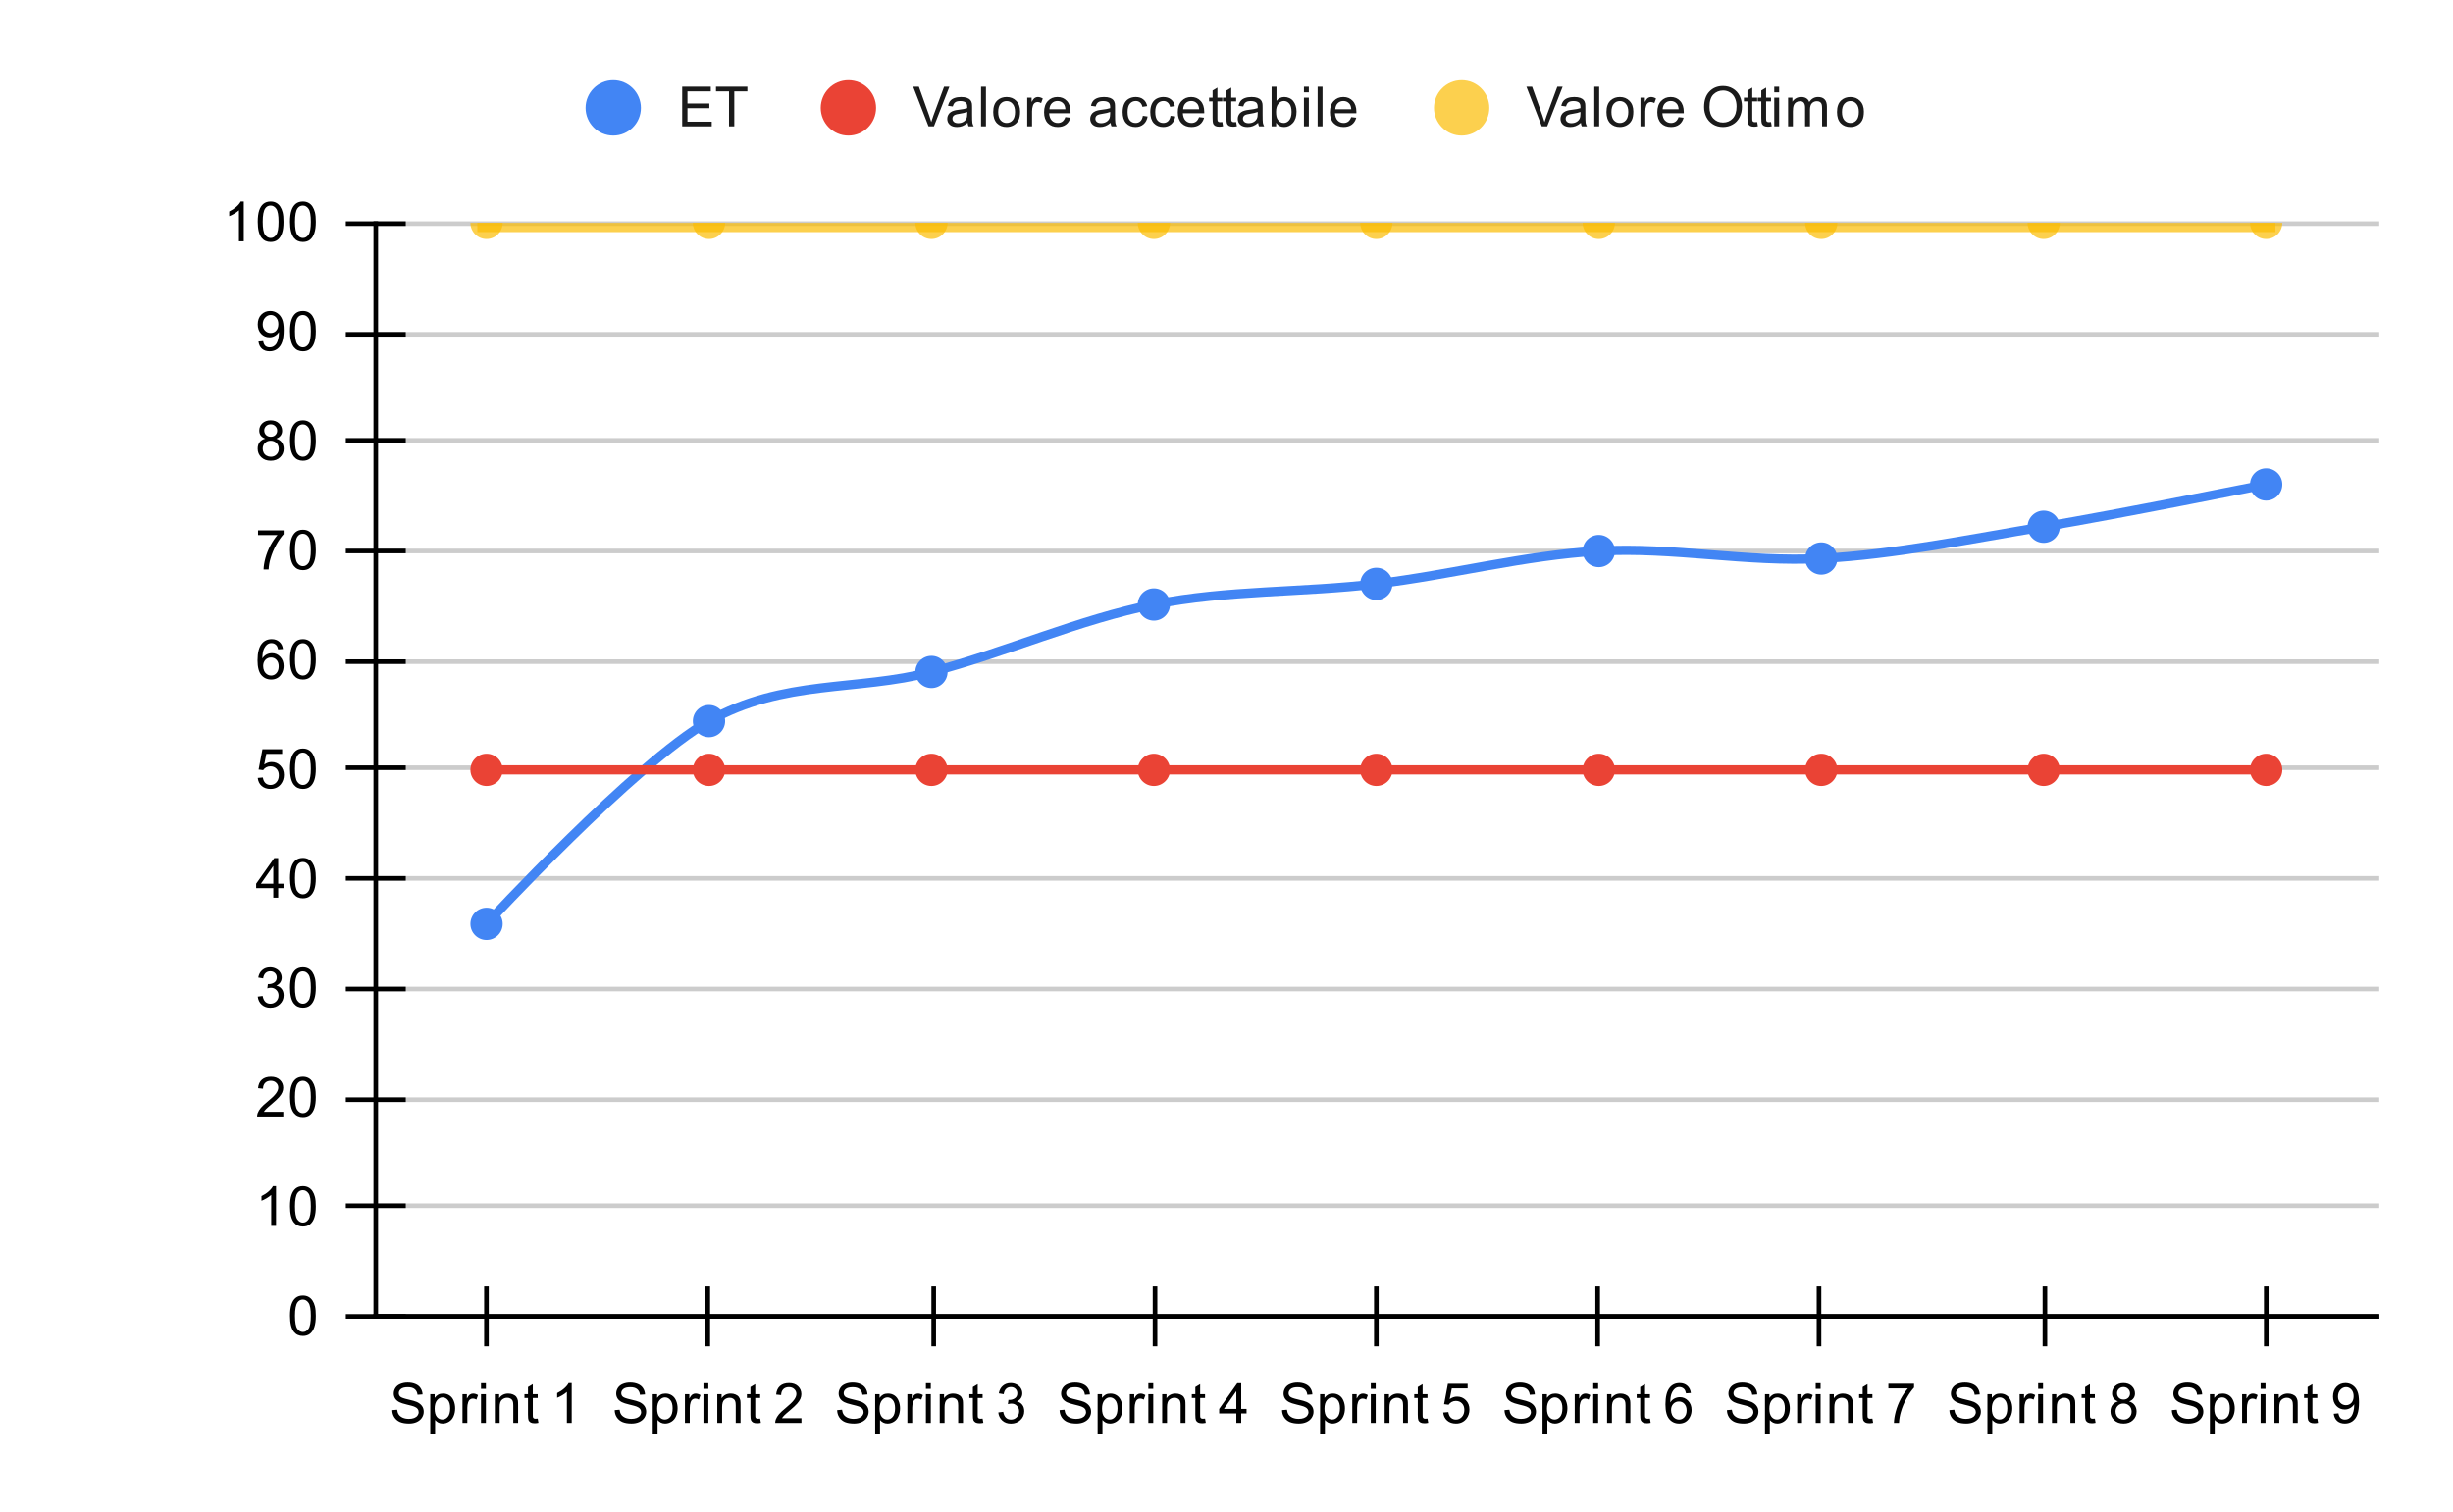 <svg version="1.1" viewBox="0.0 0.0 532.0 328.0" fill="none" stroke="none" stroke-linecap="square" stroke-miterlimit="10" width="532" height="328" xmlns:xlink="http://www.w3.org/1999/xlink" xmlns="http://www.w3.org/2000/svg"><path fill="#ffffff" d="M0 0L532.0 0L532.0 328.0L0 328.0L0 0Z" fill-rule="nonzero"/><path stroke="#333333" stroke-width="1.0" stroke-linecap="butt" d="M81.5 285.5L515.5 285.5" fill-rule="nonzero"/><path stroke="#cccccc" stroke-width="1.0" stroke-linecap="butt" d="M81.5 261.5L515.5 261.5" fill-rule="nonzero"/><path stroke="#cccccc" stroke-width="1.0" stroke-linecap="butt" d="M81.5 238.5L515.5 238.5" fill-rule="nonzero"/><path stroke="#cccccc" stroke-width="1.0" stroke-linecap="butt" d="M81.5 214.5L515.5 214.5" fill-rule="nonzero"/><path stroke="#cccccc" stroke-width="1.0" stroke-linecap="butt" d="M81.5 190.5L515.5 190.5" fill-rule="nonzero"/><path stroke="#cccccc" stroke-width="1.0" stroke-linecap="butt" d="M81.5 166.5L515.5 166.5" fill-rule="nonzero"/><path stroke="#cccccc" stroke-width="1.0" stroke-linecap="butt" d="M81.5 143.5L515.5 143.5" fill-rule="nonzero"/><path stroke="#cccccc" stroke-width="1.0" stroke-linecap="butt" d="M81.5 119.5L515.5 119.5" fill-rule="nonzero"/><path stroke="#cccccc" stroke-width="1.0" stroke-linecap="butt" d="M81.5 95.5L515.5 95.5" fill-rule="nonzero"/><path stroke="#cccccc" stroke-width="1.0" stroke-linecap="butt" d="M81.5 72.5L515.5 72.5" fill-rule="nonzero"/><path stroke="#cccccc" stroke-width="1.0" stroke-linecap="butt" d="M81.5 48.5L515.5 48.5" fill-rule="nonzero"/><path stroke="#000000" stroke-width="1.0" stroke-linecap="butt" d="M515.5 285.5L81.5 285.5" fill-rule="nonzero"/><path stroke="#000000" stroke-width="1.0" stroke-linecap="butt" d="M81.5 285.5L81.5 48.5" fill-rule="nonzero"/><clipPath id="id_0"><path d="M81.4 48.333L515.6 48.333L515.6 285.6L81.4 285.6L81.4 48.333Z" clip-rule="nonzero"/></clipPath><path stroke="#4285f4" stroke-width="2.0" stroke-linecap="butt" clip-path="url(#id_0)" d="M105.522 200.368C105.522 200.368 137.685 165.5 153.767 156.395C169.848 147.29 185.93 149.953 202.011 145.738C218.093 141.522 234.174 134.285 250.256 131.101C266.337 127.916 282.419 128.563 298.5 126.631C314.581 124.7 330.663 120.43 346.744 119.513C362.826 118.597 378.907 122.01 394.989 121.131C411.07 120.252 427.152 116.917 443.233 114.241C459.315 111.564 491.478 105.071 491.478 105.071" fill-rule="nonzero"/><path stroke="#ea4335" stroke-width="2.0" stroke-linecap="butt" clip-path="url(#id_0)" d="M105.522 166.967C105.522 166.967 137.685 166.967 153.767 166.967C169.848 166.967 185.93 166.967 202.011 166.967C218.093 166.967 234.174 166.967 250.256 166.967C266.337 166.967 282.419 166.967 298.5 166.967C314.581 166.967 330.663 166.967 346.744 166.967C362.826 166.967 378.907 166.967 394.989 166.967C411.07 166.967 427.152 166.967 443.233 166.967C459.315 166.967 491.478 166.967 491.478 166.967" fill-rule="nonzero"/><path stroke="#fbbc04" stroke-width="4.0" stroke-linecap="butt" stroke-opacity="0.702" clip-path="url(#id_0)" d="M105.522 48.333C105.522 48.333 137.685 48.333 153.767 48.333C169.848 48.333 185.93 48.333 202.011 48.333C218.093 48.333 234.174 48.333 250.256 48.333C266.337 48.333 282.419 48.333 298.5 48.333C314.581 48.333 330.663 48.333 346.744 48.333C362.826 48.333 378.907 48.333 394.989 48.333C411.07 48.333 427.152 48.333 443.233 48.333C459.315 48.333 491.478 48.333 491.478 48.333" fill-rule="nonzero"/><path fill="#4285f4" clip-path="url(#id_0)" d="M109.022 200.368C109.022 202.301 107.455 203.868 105.522 203.868C103.589 203.868 102.022 202.301 102.022 200.368C102.022 198.435 103.589 196.868 105.522 196.868C107.455 196.868 109.022 198.435 109.022 200.368Z" fill-rule="nonzero"/><path fill="#4285f4" clip-path="url(#id_0)" d="M157.267 156.395C157.267 158.328 155.7 159.895 153.767 159.895C151.834 159.895 150.267 158.328 150.267 156.395C150.267 154.462 151.834 152.895 153.767 152.895C155.7 152.895 157.267 154.462 157.267 156.395Z" fill-rule="nonzero"/><path fill="#4285f4" clip-path="url(#id_0)" d="M205.511 145.738C205.511 147.671 203.944 149.238 202.011 149.238C200.078 149.238 198.511 147.671 198.511 145.738C198.511 143.805 200.078 142.238 202.011 142.238C203.944 142.238 205.511 143.805 205.511 145.738Z" fill-rule="nonzero"/><path fill="#4285f4" clip-path="url(#id_0)" d="M253.756 131.101C253.756 133.034 252.189 134.601 250.256 134.601C248.323 134.601 246.756 133.034 246.756 131.101C246.756 129.168 248.323 127.601 250.256 127.601C252.189 127.601 253.756 129.168 253.756 131.101Z" fill-rule="nonzero"/><path fill="#4285f4" clip-path="url(#id_0)" d="M302.0 126.631C302.0 128.564 300.433 130.131 298.5 130.131C296.567 130.131 295.0 128.564 295.0 126.631C295.0 124.698 296.567 123.131 298.5 123.131C300.433 123.131 302.0 124.698 302.0 126.631Z" fill-rule="nonzero"/><path fill="#4285f4" clip-path="url(#id_0)" d="M350.244 119.513C350.244 121.446 348.677 123.013 346.744 123.013C344.811 123.013 343.244 121.446 343.244 119.513C343.244 117.58 344.811 116.013 346.744 116.013C348.677 116.013 350.244 117.58 350.244 119.513Z" fill-rule="nonzero"/><path fill="#4285f4" clip-path="url(#id_0)" d="M398.489 121.131C398.489 123.064 396.922 124.631 394.989 124.631C393.056 124.631 391.489 123.064 391.489 121.131C391.489 119.198 393.056 117.631 394.989 117.631C396.922 117.631 398.489 119.198 398.489 121.131Z" fill-rule="nonzero"/><path fill="#4285f4" clip-path="url(#id_0)" d="M446.733 114.241C446.733 116.174 445.166 117.741 443.233 117.741C441.3 117.741 439.733 116.174 439.733 114.241C439.733 112.308 441.3 110.741 443.233 110.741C445.166 110.741 446.733 112.308 446.733 114.241Z" fill-rule="nonzero"/><path fill="#4285f4" clip-path="url(#id_0)" d="M494.978 105.071C494.978 107.004 493.411 108.571 491.478 108.571C489.545 108.571 487.978 107.004 487.978 105.071C487.978 103.138 489.545 101.571 491.478 101.571C493.411 101.571 494.978 103.138 494.978 105.071Z" fill-rule="nonzero"/><path fill="#ea4335" clip-path="url(#id_0)" d="M109.022 166.967C109.022 168.9 107.455 170.467 105.522 170.467C103.589 170.467 102.022 168.9 102.022 166.967C102.022 165.034 103.589 163.467 105.522 163.467C107.455 163.467 109.022 165.034 109.022 166.967Z" fill-rule="nonzero"/><path fill="#ea4335" clip-path="url(#id_0)" d="M157.267 166.967C157.267 168.9 155.7 170.467 153.767 170.467C151.834 170.467 150.267 168.9 150.267 166.967C150.267 165.034 151.834 163.467 153.767 163.467C155.7 163.467 157.267 165.034 157.267 166.967Z" fill-rule="nonzero"/><path fill="#ea4335" clip-path="url(#id_0)" d="M205.511 166.967C205.511 168.9 203.944 170.467 202.011 170.467C200.078 170.467 198.511 168.9 198.511 166.967C198.511 165.034 200.078 163.467 202.011 163.467C203.944 163.467 205.511 165.034 205.511 166.967Z" fill-rule="nonzero"/><path fill="#ea4335" clip-path="url(#id_0)" d="M253.756 166.967C253.756 168.9 252.189 170.467 250.256 170.467C248.323 170.467 246.756 168.9 246.756 166.967C246.756 165.034 248.323 163.467 250.256 163.467C252.189 163.467 253.756 165.034 253.756 166.967Z" fill-rule="nonzero"/><path fill="#ea4335" clip-path="url(#id_0)" d="M302.0 166.967C302.0 168.9 300.433 170.467 298.5 170.467C296.567 170.467 295.0 168.9 295.0 166.967C295.0 165.034 296.567 163.467 298.5 163.467C300.433 163.467 302.0 165.034 302.0 166.967Z" fill-rule="nonzero"/><path fill="#ea4335" clip-path="url(#id_0)" d="M350.244 166.967C350.244 168.9 348.677 170.467 346.744 170.467C344.811 170.467 343.244 168.9 343.244 166.967C343.244 165.034 344.811 163.467 346.744 163.467C348.677 163.467 350.244 165.034 350.244 166.967Z" fill-rule="nonzero"/><path fill="#ea4335" clip-path="url(#id_0)" d="M398.489 166.967C398.489 168.9 396.922 170.467 394.989 170.467C393.056 170.467 391.489 168.9 391.489 166.967C391.489 165.034 393.056 163.467 394.989 163.467C396.922 163.467 398.489 165.034 398.489 166.967Z" fill-rule="nonzero"/><path fill="#ea4335" clip-path="url(#id_0)" d="M446.733 166.967C446.733 168.9 445.166 170.467 443.233 170.467C441.3 170.467 439.733 168.9 439.733 166.967C439.733 165.034 441.3 163.467 443.233 163.467C445.166 163.467 446.733 165.034 446.733 166.967Z" fill-rule="nonzero"/><path fill="#ea4335" clip-path="url(#id_0)" d="M494.978 166.967C494.978 168.9 493.411 170.467 491.478 170.467C489.545 170.467 487.978 168.9 487.978 166.967C487.978 165.034 489.545 163.467 491.478 163.467C493.411 163.467 494.978 165.034 494.978 166.967Z" fill-rule="nonzero"/><path fill="#fbbc04" fill-opacity="0.702" clip-path="url(#id_0)" d="M109.022 48.333C109.022 50.266 107.455 51.833 105.522 51.833C103.589 51.833 102.022 50.266 102.022 48.333C102.022 46.4 103.589 44.833 105.522 44.833C107.455 44.833 109.022 46.4 109.022 48.333Z" fill-rule="nonzero"/><path fill="#fbbc04" fill-opacity="0.702" clip-path="url(#id_0)" d="M157.267 48.333C157.267 50.266 155.7 51.833 153.767 51.833C151.834 51.833 150.267 50.266 150.267 48.333C150.267 46.4 151.834 44.833 153.767 44.833C155.7 44.833 157.267 46.4 157.267 48.333Z" fill-rule="nonzero"/><path fill="#fbbc04" fill-opacity="0.702" clip-path="url(#id_0)" d="M205.511 48.333C205.511 50.266 203.944 51.833 202.011 51.833C200.078 51.833 198.511 50.266 198.511 48.333C198.511 46.4 200.078 44.833 202.011 44.833C203.944 44.833 205.511 46.4 205.511 48.333Z" fill-rule="nonzero"/><path fill="#fbbc04" fill-opacity="0.702" clip-path="url(#id_0)" d="M253.756 48.333C253.756 50.266 252.189 51.833 250.256 51.833C248.323 51.833 246.756 50.266 246.756 48.333C246.756 46.4 248.323 44.833 250.256 44.833C252.189 44.833 253.756 46.4 253.756 48.333Z" fill-rule="nonzero"/><path fill="#fbbc04" fill-opacity="0.702" clip-path="url(#id_0)" d="M302.0 48.333C302.0 50.266 300.433 51.833 298.5 51.833C296.567 51.833 295.0 50.266 295.0 48.333C295.0 46.4 296.567 44.833 298.5 44.833C300.433 44.833 302.0 46.4 302.0 48.333Z" fill-rule="nonzero"/><path fill="#fbbc04" fill-opacity="0.702" clip-path="url(#id_0)" d="M350.244 48.333C350.244 50.266 348.677 51.833 346.744 51.833C344.811 51.833 343.244 50.266 343.244 48.333C343.244 46.4 344.811 44.833 346.744 44.833C348.677 44.833 350.244 46.4 350.244 48.333Z" fill-rule="nonzero"/><path fill="#fbbc04" fill-opacity="0.702" clip-path="url(#id_0)" d="M398.489 48.333C398.489 50.266 396.922 51.833 394.989 51.833C393.056 51.833 391.489 50.266 391.489 48.333C391.489 46.4 393.056 44.833 394.989 44.833C396.922 44.833 398.489 46.4 398.489 48.333Z" fill-rule="nonzero"/><path fill="#fbbc04" fill-opacity="0.702" clip-path="url(#id_0)" d="M446.733 48.333C446.733 50.266 445.166 51.833 443.233 51.833C441.3 51.833 439.733 50.266 439.733 48.333C439.733 46.4 441.3 44.833 443.233 44.833C445.166 44.833 446.733 46.4 446.733 48.333Z" fill-rule="nonzero"/><path fill="#fbbc04" fill-opacity="0.702" clip-path="url(#id_0)" d="M494.978 48.333C494.978 50.266 493.411 51.833 491.478 51.833C489.545 51.833 487.978 50.266 487.978 48.333C487.978 46.4 489.545 44.833 491.478 44.833C493.411 44.833 494.978 46.4 494.978 48.333Z" fill-rule="nonzero"/><path stroke="#000000" stroke-width="1.0" stroke-linecap="butt" d="M105.5 291.5L105.5 279.5" fill-rule="nonzero"/><path stroke="#000000" stroke-width="1.0" stroke-linecap="butt" d="M153.5 291.5L153.5 279.5" fill-rule="nonzero"/><path stroke="#000000" stroke-width="1.0" stroke-linecap="butt" d="M202.5 291.5L202.5 279.5" fill-rule="nonzero"/><path stroke="#000000" stroke-width="1.0" stroke-linecap="butt" d="M250.5 291.5L250.5 279.5" fill-rule="nonzero"/><path stroke="#000000" stroke-width="1.0" stroke-linecap="butt" d="M298.5 291.5L298.5 279.5" fill-rule="nonzero"/><path stroke="#000000" stroke-width="1.0" stroke-linecap="butt" d="M346.5 291.5L346.5 279.5" fill-rule="nonzero"/><path stroke="#000000" stroke-width="1.0" stroke-linecap="butt" d="M394.5 291.5L394.5 279.5" fill-rule="nonzero"/><path stroke="#000000" stroke-width="1.0" stroke-linecap="butt" d="M443.5 291.5L443.5 279.5" fill-rule="nonzero"/><path stroke="#000000" stroke-width="1.0" stroke-linecap="butt" d="M491.5 291.5L491.5 279.5" fill-rule="nonzero"/><path stroke="#000000" stroke-width="1.0" stroke-linecap="butt" d="M75.5 285.5L87.5 285.5" fill-rule="nonzero"/><path stroke="#000000" stroke-width="1.0" stroke-linecap="butt" d="M75.5 261.5L87.5 261.5" fill-rule="nonzero"/><path stroke="#000000" stroke-width="1.0" stroke-linecap="butt" d="M75.5 238.5L87.5 238.5" fill-rule="nonzero"/><path stroke="#000000" stroke-width="1.0" stroke-linecap="butt" d="M75.5 214.5L87.5 214.5" fill-rule="nonzero"/><path stroke="#000000" stroke-width="1.0" stroke-linecap="butt" d="M75.5 190.5L87.5 190.5" fill-rule="nonzero"/><path stroke="#000000" stroke-width="1.0" stroke-linecap="butt" d="M75.5 166.5L87.5 166.5" fill-rule="nonzero"/><path stroke="#000000" stroke-width="1.0" stroke-linecap="butt" d="M75.5 143.5L87.5 143.5" fill-rule="nonzero"/><path stroke="#000000" stroke-width="1.0" stroke-linecap="butt" d="M75.5 119.5L87.5 119.5" fill-rule="nonzero"/><path stroke="#000000" stroke-width="1.0" stroke-linecap="butt" d="M75.5 95.5L87.5 95.5" fill-rule="nonzero"/><path stroke="#000000" stroke-width="1.0" stroke-linecap="butt" d="M75.5 72.5L87.5 72.5" fill-rule="nonzero"/><path stroke="#000000" stroke-width="1.0" stroke-linecap="butt" d="M75.5 48.5L87.5 48.5" fill-rule="nonzero"/><path fill="#000000" d="M62.9 285.366Q62.9 283.834 63.212 282.913Q63.525 281.975 64.134 281.475Q64.759 280.975 65.697 280.975Q66.384 280.975 66.9 281.256Q67.431 281.538 67.775 282.069Q68.119 282.584 68.306 283.334Q68.494 284.084 68.494 285.366Q68.494 286.881 68.181 287.803Q67.884 288.725 67.259 289.241Q66.65 289.741 65.697 289.741Q64.463 289.741 63.744 288.85Q62.9 287.788 62.9 285.366ZM63.978 285.366Q63.978 287.475 64.478 288.178Q64.978 288.881 65.697 288.881Q66.431 288.881 66.916 288.178Q67.416 287.475 67.416 285.366Q67.416 283.241 66.916 282.553Q66.431 281.85 65.681 281.85Q64.963 281.85 64.525 282.459Q63.978 283.241 63.978 285.366Z" fill-rule="nonzero"/><path fill="#000000" d="M59.869 265.873L58.822 265.873L58.822 259.155Q58.431 259.514 57.806 259.889Q57.197 260.248 56.712 260.42L56.712 259.405Q57.587 258.983 58.244 258.405Q58.916 257.811 59.197 257.248L59.869 257.248L59.869 265.873ZM62.9 261.639Q62.9 260.108 63.212 259.186Q63.525 258.248 64.134 257.748Q64.759 257.248 65.697 257.248Q66.384 257.248 66.9 257.53Q67.431 257.811 67.775 258.342Q68.119 258.858 68.306 259.608Q68.494 260.358 68.494 261.639Q68.494 263.155 68.181 264.076Q67.884 264.998 67.259 265.514Q66.65 266.014 65.697 266.014Q64.463 266.014 63.744 265.123Q62.9 264.061 62.9 261.639ZM63.978 261.639Q63.978 263.748 64.478 264.451Q64.978 265.155 65.697 265.155Q66.431 265.155 66.916 264.451Q67.416 263.748 67.416 261.639Q67.416 259.514 66.916 258.826Q66.431 258.123 65.681 258.123Q64.963 258.123 64.525 258.733Q63.978 259.514 63.978 261.639Z" fill-rule="nonzero"/><path fill="#000000" d="M61.447 241.131L61.447 242.147L55.759 242.147Q55.759 241.772 55.884 241.412Q56.103 240.834 56.572 240.272Q57.056 239.709 57.962 238.975Q59.369 237.819 59.853 237.147Q60.353 236.475 60.353 235.881Q60.353 235.256 59.9 234.834Q59.447 234.397 58.728 234.397Q57.962 234.397 57.509 234.85Q57.056 235.303 57.041 236.115L55.962 236.006Q56.072 234.787 56.791 234.162Q57.525 233.522 58.759 233.522Q59.994 233.522 60.712 234.209Q61.431 234.897 61.431 235.912Q61.431 236.428 61.212 236.928Q61.009 237.412 60.509 237.975Q60.025 238.522 58.9 239.475Q57.947 240.272 57.666 240.569Q57.4 240.85 57.228 241.131L61.447 241.131ZM62.9 237.912Q62.9 236.381 63.212 235.459Q63.525 234.522 64.134 234.022Q64.759 233.522 65.697 233.522Q66.384 233.522 66.9 233.803Q67.431 234.084 67.775 234.615Q68.119 235.131 68.306 235.881Q68.494 236.631 68.494 237.912Q68.494 239.428 68.181 240.35Q67.884 241.272 67.259 241.787Q66.65 242.287 65.697 242.287Q64.463 242.287 63.744 241.397Q62.9 240.334 62.9 237.912ZM63.978 237.912Q63.978 240.022 64.478 240.725Q64.978 241.428 65.697 241.428Q66.431 241.428 66.916 240.725Q67.416 240.022 67.416 237.912Q67.416 235.787 66.916 235.1Q66.431 234.397 65.681 234.397Q64.963 234.397 64.525 235.006Q63.978 235.787 63.978 237.912Z" fill-rule="nonzero"/><path fill="#000000" d="M55.9 216.154L56.962 216.014Q57.134 216.904 57.572 217.311Q58.009 217.701 58.634 217.701Q59.384 217.701 59.9 217.186Q60.416 216.67 60.416 215.904Q60.416 215.186 59.931 214.717Q59.462 214.232 58.728 214.232Q58.431 214.232 57.978 214.357L58.103 213.42Q58.212 213.436 58.275 213.436Q58.947 213.436 59.478 213.092Q60.025 212.732 60.025 211.998Q60.025 211.42 59.634 211.045Q59.244 210.654 58.619 210.654Q58.009 210.654 57.587 211.045Q57.181 211.436 57.072 212.201L56.009 212.014Q56.197 210.967 56.884 210.389Q57.572 209.795 58.587 209.795Q59.291 209.795 59.884 210.107Q60.478 210.404 60.791 210.92Q61.103 211.436 61.103 212.029Q61.103 212.576 60.806 213.045Q60.509 213.498 59.931 213.764Q60.681 213.936 61.103 214.498Q61.525 215.045 61.525 215.889Q61.525 217.014 60.697 217.795Q59.884 218.576 58.634 218.576Q57.509 218.576 56.759 217.904Q56.009 217.217 55.9 216.154ZM62.9 214.186Q62.9 212.654 63.212 211.732Q63.525 210.795 64.134 210.295Q64.759 209.795 65.697 209.795Q66.384 209.795 66.9 210.076Q67.431 210.357 67.775 210.889Q68.119 211.404 68.306 212.154Q68.494 212.904 68.494 214.186Q68.494 215.701 68.181 216.623Q67.884 217.545 67.259 218.061Q66.65 218.561 65.697 218.561Q64.463 218.561 63.744 217.67Q62.9 216.607 62.9 214.186ZM63.978 214.186Q63.978 216.295 64.478 216.998Q64.978 217.701 65.697 217.701Q66.431 217.701 66.916 216.998Q67.416 216.295 67.416 214.186Q67.416 212.061 66.916 211.373Q66.431 210.67 65.681 210.67Q64.963 210.67 64.525 211.279Q63.978 212.061 63.978 214.186Z" fill-rule="nonzero"/><path fill="#000000" d="M59.275 194.693L59.275 192.631L55.556 192.631L55.556 191.662L59.478 186.1L60.337 186.1L60.337 191.662L61.494 191.662L61.494 192.631L60.337 192.631L60.337 194.693L59.275 194.693ZM59.275 191.662L59.275 187.803L56.587 191.662L59.275 191.662ZM62.9 190.459Q62.9 188.928 63.212 188.006Q63.525 187.068 64.134 186.568Q64.759 186.068 65.697 186.068Q66.384 186.068 66.9 186.35Q67.431 186.631 67.775 187.162Q68.119 187.678 68.306 188.428Q68.494 189.178 68.494 190.459Q68.494 191.975 68.181 192.896Q67.884 193.818 67.259 194.334Q66.65 194.834 65.697 194.834Q64.463 194.834 63.744 193.943Q62.9 192.881 62.9 190.459ZM63.978 190.459Q63.978 192.568 64.478 193.271Q64.978 193.975 65.697 193.975Q66.431 193.975 66.916 193.271Q67.416 192.568 67.416 190.459Q67.416 188.334 66.916 187.646Q66.431 186.943 65.681 186.943Q64.963 186.943 64.525 187.553Q63.978 188.334 63.978 190.459Z" fill-rule="nonzero"/><path fill="#000000" d="M55.9 168.717L57.009 168.623Q57.134 169.435 57.572 169.842Q58.025 170.248 58.666 170.248Q59.416 170.248 59.947 169.67Q60.478 169.092 60.478 168.154Q60.478 167.248 59.962 166.732Q59.462 166.201 58.634 166.201Q58.134 166.201 57.712 166.435Q57.306 166.67 57.072 167.029L56.087 166.904L56.916 162.498L61.197 162.498L61.197 163.498L57.759 163.498L57.306 165.81Q58.072 165.264 58.916 165.264Q60.041 165.264 60.806 166.045Q61.587 166.826 61.587 168.06Q61.587 169.217 60.916 170.076Q60.087 171.107 58.666 171.107Q57.494 171.107 56.744 170.451Q56.009 169.795 55.9 168.717ZM62.9 166.732Q62.9 165.201 63.212 164.279Q63.525 163.342 64.134 162.842Q64.759 162.342 65.697 162.342Q66.384 162.342 66.9 162.623Q67.431 162.904 67.775 163.435Q68.119 163.951 68.306 164.701Q68.494 165.451 68.494 166.732Q68.494 168.248 68.181 169.17Q67.884 170.092 67.259 170.607Q66.65 171.107 65.697 171.107Q64.463 171.107 63.744 170.217Q62.9 169.154 62.9 166.732ZM63.978 166.732Q63.978 168.842 64.478 169.545Q64.978 170.248 65.697 170.248Q66.431 170.248 66.916 169.545Q67.416 168.842 67.416 166.732Q67.416 164.607 66.916 163.92Q66.431 163.217 65.681 163.217Q64.963 163.217 64.525 163.826Q63.978 164.607 63.978 166.732Z" fill-rule="nonzero"/><path fill="#000000" d="M61.369 140.756L60.322 140.834Q60.181 140.209 59.931 139.928Q59.494 139.474 58.869 139.474Q58.369 139.474 57.978 139.756Q57.494 140.131 57.197 140.834Q56.916 141.521 56.9 142.803Q57.275 142.224 57.822 141.943Q58.384 141.662 58.994 141.662Q60.041 141.662 60.775 142.443Q61.525 143.224 61.525 144.443Q61.525 145.256 61.166 145.959Q60.822 146.646 60.212 147.021Q59.603 147.381 58.837 147.381Q57.509 147.381 56.681 146.412Q55.853 145.443 55.853 143.224Q55.853 140.724 56.775 139.599Q57.572 138.615 58.931 138.615Q59.947 138.615 60.587 139.193Q61.244 139.756 61.369 140.756ZM57.072 144.459Q57.072 145.006 57.291 145.506Q57.525 145.99 57.931 146.256Q58.353 146.521 58.822 146.521Q59.478 146.521 59.962 145.99Q60.447 145.443 60.447 144.521Q60.447 143.631 59.962 143.115Q59.494 142.599 58.775 142.599Q58.056 142.599 57.556 143.115Q57.072 143.631 57.072 144.459ZM62.9 143.006Q62.9 141.474 63.212 140.553Q63.525 139.615 64.134 139.115Q64.759 138.615 65.697 138.615Q66.384 138.615 66.9 138.896Q67.431 139.178 67.775 139.709Q68.119 140.224 68.306 140.974Q68.494 141.724 68.494 143.006Q68.494 144.521 68.181 145.443Q67.884 146.365 67.259 146.881Q66.65 147.381 65.697 147.381Q64.463 147.381 63.744 146.49Q62.9 145.428 62.9 143.006ZM63.978 143.006Q63.978 145.115 64.478 145.818Q64.978 146.521 65.697 146.521Q66.431 146.521 66.916 145.818Q67.416 145.115 67.416 143.006Q67.416 140.881 66.916 140.193Q66.431 139.49 65.681 139.49Q64.963 139.49 64.525 140.099Q63.978 140.881 63.978 143.006Z" fill-rule="nonzero"/><path fill="#000000" d="M55.962 116.045L55.962 115.029L61.525 115.029L61.525 115.857Q60.712 116.732 59.9 118.185Q59.103 119.623 58.666 121.154Q58.337 122.232 58.259 123.513L57.166 123.513Q57.181 122.498 57.556 121.06Q57.947 119.623 58.65 118.295Q59.369 116.966 60.181 116.045L55.962 116.045ZM62.9 119.279Q62.9 117.748 63.212 116.826Q63.525 115.888 64.134 115.388Q64.759 114.888 65.697 114.888Q66.384 114.888 66.9 115.17Q67.431 115.451 67.775 115.982Q68.119 116.498 68.306 117.248Q68.494 117.998 68.494 119.279Q68.494 120.795 68.181 121.716Q67.884 122.638 67.259 123.154Q66.65 123.654 65.697 123.654Q64.463 123.654 63.744 122.763Q62.9 121.701 62.9 119.279ZM63.978 119.279Q63.978 121.388 64.478 122.091Q64.978 122.795 65.697 122.795Q66.431 122.795 66.916 122.091Q67.416 121.388 67.416 119.279Q67.416 117.154 66.916 116.466Q66.431 115.763 65.681 115.763Q64.963 115.763 64.525 116.373Q63.978 117.154 63.978 119.279Z" fill-rule="nonzero"/><path fill="#000000" d="M57.525 95.13Q56.869 94.88 56.541 94.443Q56.228 93.99 56.228 93.38Q56.228 92.443 56.9 91.802Q57.587 91.162 58.697 91.162Q59.822 91.162 60.509 91.818Q61.197 92.474 61.197 93.412Q61.197 94.005 60.884 94.443Q60.572 94.88 59.931 95.13Q60.728 95.38 61.134 95.959Q61.541 96.537 61.541 97.334Q61.541 98.427 60.759 99.177Q59.994 99.927 58.712 99.927Q57.447 99.927 56.666 99.177Q55.884 98.427 55.884 97.302Q55.884 96.459 56.306 95.896Q56.744 95.334 57.525 95.13ZM57.306 93.334Q57.306 93.943 57.697 94.334Q58.103 94.724 58.728 94.724Q59.337 94.724 59.728 94.349Q60.119 93.959 60.119 93.396Q60.119 92.818 59.712 92.427Q59.306 92.021 58.712 92.021Q58.103 92.021 57.697 92.412Q57.306 92.802 57.306 93.334ZM56.978 97.302Q56.978 97.755 57.181 98.177Q57.4 98.599 57.822 98.834Q58.244 99.068 58.728 99.068Q59.478 99.068 59.962 98.584Q60.462 98.099 60.462 97.349Q60.462 96.584 59.962 96.084Q59.462 95.584 58.697 95.584Q57.947 95.584 57.462 96.084Q56.978 96.568 56.978 97.302ZM62.9 95.552Q62.9 94.021 63.212 93.099Q63.525 92.162 64.134 91.662Q64.759 91.162 65.697 91.162Q66.384 91.162 66.9 91.443Q67.431 91.724 67.775 92.255Q68.119 92.771 68.306 93.521Q68.494 94.271 68.494 95.552Q68.494 97.068 68.181 97.99Q67.884 98.912 67.259 99.427Q66.65 99.927 65.697 99.927Q64.463 99.927 63.744 99.037Q62.9 97.974 62.9 95.552ZM63.978 95.552Q63.978 97.662 64.478 98.365Q64.978 99.068 65.697 99.068Q66.431 99.068 66.916 98.365Q67.416 97.662 67.416 95.552Q67.416 93.427 66.916 92.74Q66.431 92.037 65.681 92.037Q64.963 92.037 64.525 92.646Q63.978 93.427 63.978 95.552Z" fill-rule="nonzero"/><path fill="#000000" d="M56.056 74.076L57.072 73.982Q57.197 74.701 57.556 75.029Q57.931 75.341 58.494 75.341Q58.978 75.341 59.337 75.123Q59.712 74.888 59.947 74.529Q60.181 74.154 60.337 73.529Q60.494 72.888 60.494 72.232Q60.494 72.154 60.494 72.013Q60.181 72.513 59.634 72.841Q59.087 73.154 58.447 73.154Q57.369 73.154 56.634 72.388Q55.9 71.607 55.9 70.341Q55.9 69.029 56.666 68.232Q57.447 67.435 58.603 67.435Q59.431 67.435 60.119 67.888Q60.822 68.341 61.181 69.185Q61.541 70.013 61.541 71.591Q61.541 73.232 61.181 74.216Q60.837 75.185 60.119 75.701Q59.416 76.201 58.478 76.201Q57.462 76.201 56.822 75.654Q56.181 75.091 56.056 74.076ZM60.369 70.279Q60.369 69.373 59.884 68.841Q59.416 68.31 58.728 68.31Q58.025 68.31 57.494 68.888Q56.978 69.451 56.978 70.373Q56.978 71.185 57.478 71.701Q57.978 72.216 58.697 72.216Q59.431 72.216 59.9 71.701Q60.369 71.185 60.369 70.279ZM62.9 71.826Q62.9 70.294 63.212 69.373Q63.525 68.435 64.134 67.935Q64.759 67.435 65.697 67.435Q66.384 67.435 66.9 67.716Q67.431 67.998 67.775 68.529Q68.119 69.044 68.306 69.794Q68.494 70.544 68.494 71.826Q68.494 73.341 68.181 74.263Q67.884 75.185 67.259 75.701Q66.65 76.201 65.697 76.201Q64.463 76.201 63.744 75.31Q62.9 74.248 62.9 71.826ZM63.978 71.826Q63.978 73.935 64.478 74.638Q64.978 75.341 65.697 75.341Q66.431 75.341 66.916 74.638Q67.416 73.935 67.416 71.826Q67.416 69.701 66.916 69.013Q66.431 68.31 65.681 68.31Q64.963 68.31 64.525 68.919Q63.978 69.701 63.978 71.826Z" fill-rule="nonzero"/><path fill="#000000" d="M52.869 52.333L51.822 52.333L51.822 45.615Q51.431 45.974 50.806 46.349Q50.197 46.708 49.712 46.88L49.712 45.865Q50.587 45.443 51.244 44.865Q51.916 44.271 52.197 43.708L52.869 43.708L52.869 52.333ZM55.9 48.099Q55.9 46.568 56.212 45.646Q56.525 44.708 57.134 44.208Q57.759 43.708 58.697 43.708Q59.384 43.708 59.9 43.99Q60.431 44.271 60.775 44.802Q61.119 45.318 61.306 46.068Q61.494 46.818 61.494 48.099Q61.494 49.615 61.181 50.536Q60.884 51.458 60.259 51.974Q59.65 52.474 58.697 52.474Q57.462 52.474 56.744 51.583Q55.9 50.521 55.9 48.099ZM56.978 48.099Q56.978 50.208 57.478 50.911Q57.978 51.615 58.697 51.615Q59.431 51.615 59.916 50.911Q60.416 50.208 60.416 48.099Q60.416 45.974 59.916 45.286Q59.431 44.583 58.681 44.583Q57.962 44.583 57.525 45.193Q56.978 45.974 56.978 48.099ZM62.9 48.099Q62.9 46.568 63.212 45.646Q63.525 44.708 64.134 44.208Q64.759 43.708 65.697 43.708Q66.384 43.708 66.9 43.99Q67.431 44.271 67.775 44.802Q68.119 45.318 68.306 46.068Q68.494 46.818 68.494 48.099Q68.494 49.615 68.181 50.536Q67.884 51.458 67.259 51.974Q66.65 52.474 65.697 52.474Q64.463 52.474 63.744 51.583Q62.9 50.521 62.9 48.099ZM63.978 48.099Q63.978 50.208 64.478 50.911Q64.978 51.615 65.697 51.615Q66.431 51.615 66.916 50.911Q67.416 50.208 67.416 48.099Q67.416 45.974 66.916 45.286Q66.431 44.583 65.681 44.583Q64.963 44.583 64.525 45.193Q63.978 45.974 63.978 48.099Z" fill-rule="nonzero"/><path fill="#000000" d="M85.069 305.834L86.132 305.741Q86.21 306.397 86.491 306.803Q86.772 307.209 87.35 307.475Q87.944 307.725 88.678 307.725Q89.319 307.725 89.819 307.538Q90.319 307.334 90.553 307.006Q90.803 306.663 90.803 306.272Q90.803 305.866 90.569 305.569Q90.335 305.256 89.803 305.053Q89.444 304.913 88.257 304.631Q87.085 304.35 86.616 304.1Q85.991 303.772 85.694 303.303Q85.397 302.819 85.397 302.225Q85.397 301.584 85.757 301.022Q86.132 300.444 86.835 300.163Q87.553 299.866 88.413 299.866Q89.366 299.866 90.1 300.178Q90.835 300.475 91.225 301.084Q91.616 301.678 91.647 302.428L90.553 302.506Q90.46 301.694 89.944 301.288Q89.444 300.866 88.46 300.866Q87.428 300.866 86.96 301.241Q86.491 301.616 86.491 302.147Q86.491 302.616 86.819 302.913Q87.147 303.209 88.522 303.522Q89.913 303.834 90.428 304.069Q91.178 304.428 91.538 304.959Q91.897 305.475 91.897 306.178Q91.897 306.866 91.507 307.475Q91.116 308.069 90.382 308.413Q89.647 308.741 88.725 308.741Q87.553 308.741 86.757 308.413Q85.975 308.069 85.522 307.381Q85.085 306.694 85.069 305.834ZM93.319 310.991L93.319 302.381L94.272 302.381L94.272 303.178Q94.616 302.709 95.038 302.475Q95.475 302.241 96.085 302.241Q96.882 302.241 97.491 302.647Q98.1 303.053 98.397 303.803Q98.71 304.553 98.71 305.444Q98.71 306.397 98.366 307.163Q98.038 307.928 97.382 308.334Q96.725 308.741 96.007 308.741Q95.475 308.741 95.053 308.522Q94.632 308.288 94.366 307.959L94.366 310.991L93.319 310.991ZM94.272 305.522Q94.272 306.725 94.757 307.303Q95.241 307.866 95.928 307.866Q96.632 307.866 97.132 307.272Q97.632 306.678 97.632 305.428Q97.632 304.241 97.147 303.663Q96.663 303.069 95.975 303.069Q95.303 303.069 94.788 303.694Q94.272 304.319 94.272 305.522ZM100.303 308.6L100.303 302.381L101.257 302.381L101.257 303.319Q101.616 302.663 101.913 302.459Q102.225 302.241 102.6 302.241Q103.132 302.241 103.678 302.569L103.319 303.553Q102.928 303.319 102.553 303.319Q102.194 303.319 101.913 303.538Q101.647 303.741 101.538 304.116Q101.35 304.678 101.35 305.334L101.35 308.6L100.303 308.6ZM104.319 301.225L104.319 300.006L105.382 300.006L105.382 301.225L104.319 301.225ZM104.319 308.6L104.319 302.381L105.382 302.381L105.382 308.6L104.319 308.6ZM107.319 308.6L107.319 302.381L108.257 302.381L108.257 303.256Q108.944 302.241 110.241 302.241Q110.803 302.241 111.272 302.444Q111.757 302.647 111.991 302.975Q112.225 303.303 112.319 303.741Q112.366 304.038 112.366 304.772L112.366 308.6L111.319 308.6L111.319 304.819Q111.319 304.163 111.194 303.85Q111.069 303.538 110.757 303.35Q110.444 303.147 110.022 303.147Q109.35 303.147 108.85 303.584Q108.366 304.006 108.366 305.194L108.366 308.6L107.319 308.6ZM116.616 307.663L116.772 308.584Q116.319 308.678 115.975 308.678Q115.397 308.678 115.085 308.506Q114.772 308.319 114.632 308.022Q114.507 307.725 114.507 306.772L114.507 303.194L113.741 303.194L113.741 302.381L114.507 302.381L114.507 300.834L115.553 300.209L115.553 302.381L116.616 302.381L116.616 303.194L115.553 303.194L115.553 306.834Q115.553 307.288 115.6 307.413Q115.663 307.538 115.788 307.616Q115.913 307.694 116.147 307.694Q116.335 307.694 116.616 307.663ZM123.991 308.6L122.944 308.6L122.944 301.881Q122.553 302.241 121.928 302.616Q121.319 302.975 120.835 303.147L120.835 302.131Q121.71 301.709 122.366 301.131Q123.038 300.538 123.319 299.975L123.991 299.975L123.991 308.6Z" fill-rule="nonzero"/><path fill="#000000" d="M133.314 305.834L134.376 305.741Q134.454 306.397 134.735 306.803Q135.017 307.209 135.595 307.475Q136.189 307.725 136.923 307.725Q137.564 307.725 138.064 307.538Q138.564 307.334 138.798 307.006Q139.048 306.663 139.048 306.272Q139.048 305.866 138.814 305.569Q138.579 305.256 138.048 305.053Q137.689 304.913 136.501 304.631Q135.329 304.35 134.86 304.1Q134.235 303.772 133.939 303.303Q133.642 302.819 133.642 302.225Q133.642 301.584 134.001 301.022Q134.376 300.444 135.079 300.163Q135.798 299.866 136.657 299.866Q137.61 299.866 138.345 300.178Q139.079 300.475 139.47 301.084Q139.86 301.678 139.892 302.428L138.798 302.506Q138.704 301.694 138.189 301.288Q137.689 300.866 136.704 300.866Q135.673 300.866 135.204 301.241Q134.735 301.616 134.735 302.147Q134.735 302.616 135.064 302.913Q135.392 303.209 136.767 303.522Q138.157 303.834 138.673 304.069Q139.423 304.428 139.782 304.959Q140.142 305.475 140.142 306.178Q140.142 306.866 139.751 307.475Q139.36 308.069 138.626 308.413Q137.892 308.741 136.97 308.741Q135.798 308.741 135.001 308.413Q134.22 308.069 133.767 307.381Q133.329 306.694 133.314 305.834ZM141.564 310.991L141.564 302.381L142.517 302.381L142.517 303.178Q142.86 302.709 143.282 302.475Q143.72 302.241 144.329 302.241Q145.126 302.241 145.735 302.647Q146.345 303.053 146.642 303.803Q146.954 304.553 146.954 305.444Q146.954 306.397 146.61 307.163Q146.282 307.928 145.626 308.334Q144.97 308.741 144.251 308.741Q143.72 308.741 143.298 308.522Q142.876 308.288 142.61 307.959L142.61 310.991L141.564 310.991ZM142.517 305.522Q142.517 306.725 143.001 307.303Q143.485 307.866 144.173 307.866Q144.876 307.866 145.376 307.272Q145.876 306.678 145.876 305.428Q145.876 304.241 145.392 303.663Q144.907 303.069 144.22 303.069Q143.548 303.069 143.032 303.694Q142.517 304.319 142.517 305.522ZM148.548 308.6L148.548 302.381L149.501 302.381L149.501 303.319Q149.86 302.663 150.157 302.459Q150.47 302.241 150.845 302.241Q151.376 302.241 151.923 302.569L151.564 303.553Q151.173 303.319 150.798 303.319Q150.439 303.319 150.157 303.538Q149.892 303.741 149.782 304.116Q149.595 304.678 149.595 305.334L149.595 308.6L148.548 308.6ZM152.564 301.225L152.564 300.006L153.626 300.006L153.626 301.225L152.564 301.225ZM152.564 308.6L152.564 302.381L153.626 302.381L153.626 308.6L152.564 308.6ZM155.564 308.6L155.564 302.381L156.501 302.381L156.501 303.256Q157.189 302.241 158.485 302.241Q159.048 302.241 159.517 302.444Q160.001 302.647 160.235 302.975Q160.47 303.303 160.564 303.741Q160.61 304.038 160.61 304.772L160.61 308.6L159.564 308.6L159.564 304.819Q159.564 304.163 159.439 303.85Q159.314 303.538 159.001 303.35Q158.689 303.147 158.267 303.147Q157.595 303.147 157.095 303.584Q156.61 304.006 156.61 305.194L156.61 308.6L155.564 308.6ZM164.86 307.663L165.017 308.584Q164.564 308.678 164.22 308.678Q163.642 308.678 163.329 308.506Q163.017 308.319 162.876 308.022Q162.751 307.725 162.751 306.772L162.751 303.194L161.985 303.194L161.985 302.381L162.751 302.381L162.751 300.834L163.798 300.209L163.798 302.381L164.86 302.381L164.86 303.194L163.798 303.194L163.798 306.834Q163.798 307.288 163.845 307.413Q163.907 307.538 164.032 307.616Q164.157 307.694 164.392 307.694Q164.579 307.694 164.86 307.663ZM173.814 307.584L173.814 308.6L168.126 308.6Q168.126 308.225 168.251 307.866Q168.47 307.288 168.939 306.725Q169.423 306.163 170.329 305.428Q171.735 304.272 172.22 303.6Q172.72 302.928 172.72 302.334Q172.72 301.709 172.267 301.288Q171.814 300.85 171.095 300.85Q170.329 300.85 169.876 301.303Q169.423 301.756 169.407 302.569L168.329 302.459Q168.439 301.241 169.157 300.616Q169.892 299.975 171.126 299.975Q172.36 299.975 173.079 300.663Q173.798 301.35 173.798 302.366Q173.798 302.881 173.579 303.381Q173.376 303.866 172.876 304.428Q172.392 304.975 171.267 305.928Q170.314 306.725 170.032 307.022Q169.767 307.303 169.595 307.584L173.814 307.584Z" fill-rule="nonzero"/><path fill="#000000" d="M181.558 305.834L182.62 305.741Q182.699 306.397 182.98 306.803Q183.261 307.209 183.839 307.475Q184.433 307.725 185.167 307.725Q185.808 307.725 186.308 307.538Q186.808 307.334 187.042 307.006Q187.292 306.663 187.292 306.272Q187.292 305.866 187.058 305.569Q186.824 305.256 186.292 305.053Q185.933 304.913 184.745 304.631Q183.574 304.35 183.105 304.1Q182.48 303.772 182.183 303.303Q181.886 302.819 181.886 302.225Q181.886 301.584 182.245 301.022Q182.62 300.444 183.324 300.163Q184.042 299.866 184.902 299.866Q185.855 299.866 186.589 300.178Q187.324 300.475 187.714 301.084Q188.105 301.678 188.136 302.428L187.042 302.506Q186.949 301.694 186.433 301.288Q185.933 300.866 184.949 300.866Q183.917 300.866 183.449 301.241Q182.98 301.616 182.98 302.147Q182.98 302.616 183.308 302.913Q183.636 303.209 185.011 303.522Q186.402 303.834 186.917 304.069Q187.667 304.428 188.027 304.959Q188.386 305.475 188.386 306.178Q188.386 306.866 187.995 307.475Q187.605 308.069 186.87 308.413Q186.136 308.741 185.214 308.741Q184.042 308.741 183.245 308.413Q182.464 308.069 182.011 307.381Q181.574 306.694 181.558 305.834ZM189.808 310.991L189.808 302.381L190.761 302.381L190.761 303.178Q191.105 302.709 191.527 302.475Q191.964 302.241 192.574 302.241Q193.37 302.241 193.98 302.647Q194.589 303.053 194.886 303.803Q195.199 304.553 195.199 305.444Q195.199 306.397 194.855 307.163Q194.527 307.928 193.87 308.334Q193.214 308.741 192.495 308.741Q191.964 308.741 191.542 308.522Q191.12 308.288 190.855 307.959L190.855 310.991L189.808 310.991ZM190.761 305.522Q190.761 306.725 191.245 307.303Q191.73 307.866 192.417 307.866Q193.12 307.866 193.62 307.272Q194.12 306.678 194.12 305.428Q194.12 304.241 193.636 303.663Q193.152 303.069 192.464 303.069Q191.792 303.069 191.277 303.694Q190.761 304.319 190.761 305.522ZM196.792 308.6L196.792 302.381L197.745 302.381L197.745 303.319Q198.105 302.663 198.402 302.459Q198.714 302.241 199.089 302.241Q199.62 302.241 200.167 302.569L199.808 303.553Q199.417 303.319 199.042 303.319Q198.683 303.319 198.402 303.538Q198.136 303.741 198.027 304.116Q197.839 304.678 197.839 305.334L197.839 308.6L196.792 308.6ZM200.808 301.225L200.808 300.006L201.87 300.006L201.87 301.225L200.808 301.225ZM200.808 308.6L200.808 302.381L201.87 302.381L201.87 308.6L200.808 308.6ZM203.808 308.6L203.808 302.381L204.745 302.381L204.745 303.256Q205.433 302.241 206.73 302.241Q207.292 302.241 207.761 302.444Q208.245 302.647 208.48 302.975Q208.714 303.303 208.808 303.741Q208.855 304.038 208.855 304.772L208.855 308.6L207.808 308.6L207.808 304.819Q207.808 304.163 207.683 303.85Q207.558 303.538 207.245 303.35Q206.933 303.147 206.511 303.147Q205.839 303.147 205.339 303.584Q204.855 304.006 204.855 305.194L204.855 308.6L203.808 308.6ZM213.105 307.663L213.261 308.584Q212.808 308.678 212.464 308.678Q211.886 308.678 211.574 308.506Q211.261 308.319 211.12 308.022Q210.995 307.725 210.995 306.772L210.995 303.194L210.23 303.194L210.23 302.381L210.995 302.381L210.995 300.834L212.042 300.209L212.042 302.381L213.105 302.381L213.105 303.194L212.042 303.194L212.042 306.834Q212.042 307.288 212.089 307.413Q212.152 307.538 212.277 307.616Q212.402 307.694 212.636 307.694Q212.824 307.694 213.105 307.663ZM216.511 306.334L217.574 306.194Q217.745 307.084 218.183 307.491Q218.62 307.881 219.245 307.881Q219.995 307.881 220.511 307.366Q221.027 306.85 221.027 306.084Q221.027 305.366 220.542 304.897Q220.074 304.413 219.339 304.413Q219.042 304.413 218.589 304.538L218.714 303.6Q218.824 303.616 218.886 303.616Q219.558 303.616 220.089 303.272Q220.636 302.913 220.636 302.178Q220.636 301.6 220.245 301.225Q219.855 300.834 219.23 300.834Q218.62 300.834 218.199 301.225Q217.792 301.616 217.683 302.381L216.62 302.194Q216.808 301.147 217.495 300.569Q218.183 299.975 219.199 299.975Q219.902 299.975 220.495 300.288Q221.089 300.584 221.402 301.1Q221.714 301.616 221.714 302.209Q221.714 302.756 221.417 303.225Q221.12 303.678 220.542 303.944Q221.292 304.116 221.714 304.678Q222.136 305.225 222.136 306.069Q222.136 307.194 221.308 307.975Q220.495 308.756 219.245 308.756Q218.12 308.756 217.37 308.084Q216.62 307.397 216.511 306.334Z" fill-rule="nonzero"/><path fill="#000000" d="M229.802 305.834L230.865 305.741Q230.943 306.397 231.224 306.803Q231.506 307.209 232.084 307.475Q232.677 307.725 233.412 307.725Q234.052 307.725 234.552 307.538Q235.052 307.334 235.287 307.006Q235.537 306.663 235.537 306.272Q235.537 305.866 235.302 305.569Q235.068 305.256 234.537 305.053Q234.177 304.913 232.99 304.631Q231.818 304.35 231.349 304.1Q230.724 303.772 230.427 303.303Q230.131 302.819 230.131 302.225Q230.131 301.584 230.49 301.022Q230.865 300.444 231.568 300.163Q232.287 299.866 233.146 299.866Q234.099 299.866 234.834 300.178Q235.568 300.475 235.959 301.084Q236.349 301.678 236.381 302.428L235.287 302.506Q235.193 301.694 234.677 301.288Q234.177 300.866 233.193 300.866Q232.162 300.866 231.693 301.241Q231.224 301.616 231.224 302.147Q231.224 302.616 231.552 302.913Q231.881 303.209 233.256 303.522Q234.646 303.834 235.162 304.069Q235.912 304.428 236.271 304.959Q236.631 305.475 236.631 306.178Q236.631 306.866 236.24 307.475Q235.849 308.069 235.115 308.413Q234.381 308.741 233.459 308.741Q232.287 308.741 231.49 308.413Q230.709 308.069 230.256 307.381Q229.818 306.694 229.802 305.834ZM238.052 310.991L238.052 302.381L239.006 302.381L239.006 303.178Q239.349 302.709 239.771 302.475Q240.209 302.241 240.818 302.241Q241.615 302.241 242.224 302.647Q242.834 303.053 243.131 303.803Q243.443 304.553 243.443 305.444Q243.443 306.397 243.099 307.163Q242.771 307.928 242.115 308.334Q241.459 308.741 240.74 308.741Q240.209 308.741 239.787 308.522Q239.365 308.288 239.099 307.959L239.099 310.991L238.052 310.991ZM239.006 305.522Q239.006 306.725 239.49 307.303Q239.974 307.866 240.662 307.866Q241.365 307.866 241.865 307.272Q242.365 306.678 242.365 305.428Q242.365 304.241 241.881 303.663Q241.396 303.069 240.709 303.069Q240.037 303.069 239.521 303.694Q239.006 304.319 239.006 305.522ZM245.037 308.6L245.037 302.381L245.99 302.381L245.99 303.319Q246.349 302.663 246.646 302.459Q246.959 302.241 247.334 302.241Q247.865 302.241 248.412 302.569L248.052 303.553Q247.662 303.319 247.287 303.319Q246.927 303.319 246.646 303.538Q246.381 303.741 246.271 304.116Q246.084 304.678 246.084 305.334L246.084 308.6L245.037 308.6ZM249.052 301.225L249.052 300.006L250.115 300.006L250.115 301.225L249.052 301.225ZM249.052 308.6L249.052 302.381L250.115 302.381L250.115 308.6L249.052 308.6ZM252.052 308.6L252.052 302.381L252.99 302.381L252.99 303.256Q253.677 302.241 254.974 302.241Q255.537 302.241 256.006 302.444Q256.49 302.647 256.724 302.975Q256.959 303.303 257.052 303.741Q257.099 304.038 257.099 304.772L257.099 308.6L256.052 308.6L256.052 304.819Q256.052 304.163 255.927 303.85Q255.802 303.538 255.49 303.35Q255.177 303.147 254.756 303.147Q254.084 303.147 253.584 303.584Q253.099 304.006 253.099 305.194L253.099 308.6L252.052 308.6ZM261.349 307.663L261.506 308.584Q261.052 308.678 260.709 308.678Q260.131 308.678 259.818 308.506Q259.506 308.319 259.365 308.022Q259.24 307.725 259.24 306.772L259.24 303.194L258.474 303.194L258.474 302.381L259.24 302.381L259.24 300.834L260.287 300.209L260.287 302.381L261.349 302.381L261.349 303.194L260.287 303.194L260.287 306.834Q260.287 307.288 260.334 307.413Q260.396 307.538 260.521 307.616Q260.646 307.694 260.881 307.694Q261.068 307.694 261.349 307.663ZM268.131 308.6L268.131 306.538L264.412 306.538L264.412 305.569L268.334 300.006L269.193 300.006L269.193 305.569L270.349 305.569L270.349 306.538L269.193 306.538L269.193 308.6L268.131 308.6ZM268.131 305.569L268.131 301.709L265.443 305.569L268.131 305.569Z" fill-rule="nonzero"/><path fill="#000000" d="M278.047 305.834L279.109 305.741Q279.188 306.397 279.469 306.803Q279.75 307.209 280.328 307.475Q280.922 307.725 281.656 307.725Q282.297 307.725 282.797 307.538Q283.297 307.334 283.531 307.006Q283.781 306.663 283.781 306.272Q283.781 305.866 283.547 305.569Q283.312 305.256 282.781 305.053Q282.422 304.913 281.234 304.631Q280.062 304.35 279.594 304.1Q278.969 303.772 278.672 303.303Q278.375 302.819 278.375 302.225Q278.375 301.584 278.734 301.022Q279.109 300.444 279.812 300.163Q280.531 299.866 281.391 299.866Q282.344 299.866 283.078 300.178Q283.812 300.475 284.203 301.084Q284.594 301.678 284.625 302.428L283.531 302.506Q283.438 301.694 282.922 301.288Q282.422 300.866 281.438 300.866Q280.406 300.866 279.938 301.241Q279.469 301.616 279.469 302.147Q279.469 302.616 279.797 302.913Q280.125 303.209 281.5 303.522Q282.891 303.834 283.406 304.069Q284.156 304.428 284.516 304.959Q284.875 305.475 284.875 306.178Q284.875 306.866 284.484 307.475Q284.094 308.069 283.359 308.413Q282.625 308.741 281.703 308.741Q280.531 308.741 279.734 308.413Q278.953 308.069 278.5 307.381Q278.062 306.694 278.047 305.834ZM286.297 310.991L286.297 302.381L287.25 302.381L287.25 303.178Q287.594 302.709 288.016 302.475Q288.453 302.241 289.062 302.241Q289.859 302.241 290.469 302.647Q291.078 303.053 291.375 303.803Q291.688 304.553 291.688 305.444Q291.688 306.397 291.344 307.163Q291.016 307.928 290.359 308.334Q289.703 308.741 288.984 308.741Q288.453 308.741 288.031 308.522Q287.609 308.288 287.344 307.959L287.344 310.991L286.297 310.991ZM287.25 305.522Q287.25 306.725 287.734 307.303Q288.219 307.866 288.906 307.866Q289.609 307.866 290.109 307.272Q290.609 306.678 290.609 305.428Q290.609 304.241 290.125 303.663Q289.641 303.069 288.953 303.069Q288.281 303.069 287.766 303.694Q287.25 304.319 287.25 305.522ZM293.281 308.6L293.281 302.381L294.234 302.381L294.234 303.319Q294.594 302.663 294.891 302.459Q295.203 302.241 295.578 302.241Q296.109 302.241 296.656 302.569L296.297 303.553Q295.906 303.319 295.531 303.319Q295.172 303.319 294.891 303.538Q294.625 303.741 294.516 304.116Q294.328 304.678 294.328 305.334L294.328 308.6L293.281 308.6ZM297.297 301.225L297.297 300.006L298.359 300.006L298.359 301.225L297.297 301.225ZM297.297 308.6L297.297 302.381L298.359 302.381L298.359 308.6L297.297 308.6ZM300.297 308.6L300.297 302.381L301.234 302.381L301.234 303.256Q301.922 302.241 303.219 302.241Q303.781 302.241 304.25 302.444Q304.734 302.647 304.969 302.975Q305.203 303.303 305.297 303.741Q305.344 304.038 305.344 304.772L305.344 308.6L304.297 308.6L304.297 304.819Q304.297 304.163 304.172 303.85Q304.047 303.538 303.734 303.35Q303.422 303.147 303.0 303.147Q302.328 303.147 301.828 303.584Q301.344 304.006 301.344 305.194L301.344 308.6L300.297 308.6ZM309.594 307.663L309.75 308.584Q309.297 308.678 308.953 308.678Q308.375 308.678 308.062 308.506Q307.75 308.319 307.609 308.022Q307.484 307.725 307.484 306.772L307.484 303.194L306.719 303.194L306.719 302.381L307.484 302.381L307.484 300.834L308.531 300.209L308.531 302.381L309.594 302.381L309.594 303.194L308.531 303.194L308.531 306.834Q308.531 307.288 308.578 307.413Q308.641 307.538 308.766 307.616Q308.891 307.694 309.125 307.694Q309.312 307.694 309.594 307.663ZM313.0 306.35L314.109 306.256Q314.234 307.069 314.672 307.475Q315.125 307.881 315.766 307.881Q316.516 307.881 317.047 307.303Q317.578 306.725 317.578 305.788Q317.578 304.881 317.062 304.366Q316.562 303.834 315.734 303.834Q315.234 303.834 314.812 304.069Q314.406 304.303 314.172 304.663L313.188 304.538L314.016 300.131L318.297 300.131L318.297 301.131L314.859 301.131L314.406 303.444Q315.172 302.897 316.016 302.897Q317.141 302.897 317.906 303.678Q318.688 304.459 318.688 305.694Q318.688 306.85 318.016 307.709Q317.188 308.741 315.766 308.741Q314.594 308.741 313.844 308.084Q313.109 307.428 313.0 306.35Z" fill-rule="nonzero"/><path fill="#000000" d="M326.291 305.834L327.354 305.741Q327.432 306.397 327.713 306.803Q327.994 307.209 328.573 307.475Q329.166 307.725 329.901 307.725Q330.541 307.725 331.041 307.538Q331.541 307.334 331.776 307.006Q332.026 306.663 332.026 306.272Q332.026 305.866 331.791 305.569Q331.557 305.256 331.026 305.053Q330.666 304.913 329.479 304.631Q328.307 304.35 327.838 304.1Q327.213 303.772 326.916 303.303Q326.619 302.819 326.619 302.225Q326.619 301.584 326.979 301.022Q327.354 300.444 328.057 300.163Q328.776 299.866 329.635 299.866Q330.588 299.866 331.323 300.178Q332.057 300.475 332.448 301.084Q332.838 301.678 332.869 302.428L331.776 302.506Q331.682 301.694 331.166 301.288Q330.666 300.866 329.682 300.866Q328.651 300.866 328.182 301.241Q327.713 301.616 327.713 302.147Q327.713 302.616 328.041 302.913Q328.369 303.209 329.744 303.522Q331.135 303.834 331.651 304.069Q332.401 304.428 332.76 304.959Q333.119 305.475 333.119 306.178Q333.119 306.866 332.729 307.475Q332.338 308.069 331.604 308.413Q330.869 308.741 329.948 308.741Q328.776 308.741 327.979 308.413Q327.198 308.069 326.744 307.381Q326.307 306.694 326.291 305.834ZM334.541 310.991L334.541 302.381L335.494 302.381L335.494 303.178Q335.838 302.709 336.26 302.475Q336.698 302.241 337.307 302.241Q338.104 302.241 338.713 302.647Q339.323 303.053 339.619 303.803Q339.932 304.553 339.932 305.444Q339.932 306.397 339.588 307.163Q339.26 307.928 338.604 308.334Q337.948 308.741 337.229 308.741Q336.698 308.741 336.276 308.522Q335.854 308.288 335.588 307.959L335.588 310.991L334.541 310.991ZM335.494 305.522Q335.494 306.725 335.979 307.303Q336.463 307.866 337.151 307.866Q337.854 307.866 338.354 307.272Q338.854 306.678 338.854 305.428Q338.854 304.241 338.369 303.663Q337.885 303.069 337.198 303.069Q336.526 303.069 336.01 303.694Q335.494 304.319 335.494 305.522ZM341.526 308.6L341.526 302.381L342.479 302.381L342.479 303.319Q342.838 302.663 343.135 302.459Q343.448 302.241 343.823 302.241Q344.354 302.241 344.901 302.569L344.541 303.553Q344.151 303.319 343.776 303.319Q343.416 303.319 343.135 303.538Q342.869 303.741 342.76 304.116Q342.573 304.678 342.573 305.334L342.573 308.6L341.526 308.6ZM345.541 301.225L345.541 300.006L346.604 300.006L346.604 301.225L345.541 301.225ZM345.541 308.6L345.541 302.381L346.604 302.381L346.604 308.6L345.541 308.6ZM348.541 308.6L348.541 302.381L349.479 302.381L349.479 303.256Q350.166 302.241 351.463 302.241Q352.026 302.241 352.494 302.444Q352.979 302.647 353.213 302.975Q353.448 303.303 353.541 303.741Q353.588 304.038 353.588 304.772L353.588 308.6L352.541 308.6L352.541 304.819Q352.541 304.163 352.416 303.85Q352.291 303.538 351.979 303.35Q351.666 303.147 351.244 303.147Q350.573 303.147 350.073 303.584Q349.588 304.006 349.588 305.194L349.588 308.6L348.541 308.6ZM357.838 307.663L357.994 308.584Q357.541 308.678 357.198 308.678Q356.619 308.678 356.307 308.506Q355.994 308.319 355.854 308.022Q355.729 307.725 355.729 306.772L355.729 303.194L354.963 303.194L354.963 302.381L355.729 302.381L355.729 300.834L356.776 300.209L356.776 302.381L357.838 302.381L357.838 303.194L356.776 303.194L356.776 306.834Q356.776 307.288 356.823 307.413Q356.885 307.538 357.01 307.616Q357.135 307.694 357.369 307.694Q357.557 307.694 357.838 307.663ZM366.713 302.116L365.666 302.194Q365.526 301.569 365.276 301.288Q364.838 300.834 364.213 300.834Q363.713 300.834 363.323 301.116Q362.838 301.491 362.541 302.194Q362.26 302.881 362.244 304.163Q362.619 303.584 363.166 303.303Q363.729 303.022 364.338 303.022Q365.385 303.022 366.119 303.803Q366.869 304.584 366.869 305.803Q366.869 306.616 366.51 307.319Q366.166 308.006 365.557 308.381Q364.948 308.741 364.182 308.741Q362.854 308.741 362.026 307.772Q361.198 306.803 361.198 304.584Q361.198 302.084 362.119 300.959Q362.916 299.975 364.276 299.975Q365.291 299.975 365.932 300.553Q366.588 301.116 366.713 302.116ZM362.416 305.819Q362.416 306.366 362.635 306.866Q362.869 307.35 363.276 307.616Q363.698 307.881 364.166 307.881Q364.823 307.881 365.307 307.35Q365.791 306.803 365.791 305.881Q365.791 304.991 365.307 304.475Q364.838 303.959 364.119 303.959Q363.401 303.959 362.901 304.475Q362.416 304.991 362.416 305.819Z" fill-rule="nonzero"/><path fill="#000000" d="M374.536 305.834L375.598 305.741Q375.676 306.397 375.958 306.803Q376.239 307.209 376.817 307.475Q377.411 307.725 378.145 307.725Q378.786 307.725 379.286 307.538Q379.786 307.334 380.02 307.006Q380.27 306.663 380.27 306.272Q380.27 305.866 380.036 305.569Q379.801 305.256 379.27 305.053Q378.911 304.913 377.723 304.631Q376.551 304.35 376.083 304.1Q375.458 303.772 375.161 303.303Q374.864 302.819 374.864 302.225Q374.864 301.584 375.223 301.022Q375.598 300.444 376.301 300.163Q377.02 299.866 377.88 299.866Q378.833 299.866 379.567 300.178Q380.301 300.475 380.692 301.084Q381.083 301.678 381.114 302.428L380.02 302.506Q379.926 301.694 379.411 301.288Q378.911 300.866 377.926 300.866Q376.895 300.866 376.426 301.241Q375.958 301.616 375.958 302.147Q375.958 302.616 376.286 302.913Q376.614 303.209 377.989 303.522Q379.38 303.834 379.895 304.069Q380.645 304.428 381.005 304.959Q381.364 305.475 381.364 306.178Q381.364 306.866 380.973 307.475Q380.583 308.069 379.848 308.413Q379.114 308.741 378.192 308.741Q377.02 308.741 376.223 308.413Q375.442 308.069 374.989 307.381Q374.551 306.694 374.536 305.834ZM382.786 310.991L382.786 302.381L383.739 302.381L383.739 303.178Q384.083 302.709 384.505 302.475Q384.942 302.241 385.551 302.241Q386.348 302.241 386.958 302.647Q387.567 303.053 387.864 303.803Q388.176 304.553 388.176 305.444Q388.176 306.397 387.833 307.163Q387.505 307.928 386.848 308.334Q386.192 308.741 385.473 308.741Q384.942 308.741 384.52 308.522Q384.098 308.288 383.833 307.959L383.833 310.991L382.786 310.991ZM383.739 305.522Q383.739 306.725 384.223 307.303Q384.708 307.866 385.395 307.866Q386.098 307.866 386.598 307.272Q387.098 306.678 387.098 305.428Q387.098 304.241 386.614 303.663Q386.13 303.069 385.442 303.069Q384.77 303.069 384.255 303.694Q383.739 304.319 383.739 305.522ZM389.77 308.6L389.77 302.381L390.723 302.381L390.723 303.319Q391.083 302.663 391.38 302.459Q391.692 302.241 392.067 302.241Q392.598 302.241 393.145 302.569L392.786 303.553Q392.395 303.319 392.02 303.319Q391.661 303.319 391.38 303.538Q391.114 303.741 391.005 304.116Q390.817 304.678 390.817 305.334L390.817 308.6L389.77 308.6ZM393.786 301.225L393.786 300.006L394.848 300.006L394.848 301.225L393.786 301.225ZM393.786 308.6L393.786 302.381L394.848 302.381L394.848 308.6L393.786 308.6ZM396.786 308.6L396.786 302.381L397.723 302.381L397.723 303.256Q398.411 302.241 399.708 302.241Q400.27 302.241 400.739 302.444Q401.223 302.647 401.458 302.975Q401.692 303.303 401.786 303.741Q401.833 304.038 401.833 304.772L401.833 308.6L400.786 308.6L400.786 304.819Q400.786 304.163 400.661 303.85Q400.536 303.538 400.223 303.35Q399.911 303.147 399.489 303.147Q398.817 303.147 398.317 303.584Q397.833 304.006 397.833 305.194L397.833 308.6L396.786 308.6ZM406.083 307.663L406.239 308.584Q405.786 308.678 405.442 308.678Q404.864 308.678 404.551 308.506Q404.239 308.319 404.098 308.022Q403.973 307.725 403.973 306.772L403.973 303.194L403.208 303.194L403.208 302.381L403.973 302.381L403.973 300.834L405.02 300.209L405.02 302.381L406.083 302.381L406.083 303.194L405.02 303.194L405.02 306.834Q405.02 307.288 405.067 307.413Q405.13 307.538 405.255 307.616Q405.38 307.694 405.614 307.694Q405.801 307.694 406.083 307.663ZM409.551 301.131L409.551 300.116L415.114 300.116L415.114 300.944Q414.301 301.819 413.489 303.272Q412.692 304.709 412.255 306.241Q411.926 307.319 411.848 308.6L410.755 308.6Q410.77 307.584 411.145 306.147Q411.536 304.709 412.239 303.381Q412.958 302.053 413.77 301.131L409.551 301.131Z" fill-rule="nonzero"/><path fill="#000000" d="M422.78 305.834L423.843 305.741Q423.921 306.397 424.202 306.803Q424.483 307.209 425.061 307.475Q425.655 307.725 426.39 307.725Q427.03 307.725 427.53 307.538Q428.03 307.334 428.265 307.006Q428.515 306.663 428.515 306.272Q428.515 305.866 428.28 305.569Q428.046 305.256 427.515 305.053Q427.155 304.913 425.968 304.631Q424.796 304.35 424.327 304.1Q423.702 303.772 423.405 303.303Q423.108 302.819 423.108 302.225Q423.108 301.584 423.468 301.022Q423.843 300.444 424.546 300.163Q425.265 299.866 426.124 299.866Q427.077 299.866 427.811 300.178Q428.546 300.475 428.936 301.084Q429.327 301.678 429.358 302.428L428.265 302.506Q428.171 301.694 427.655 301.288Q427.155 300.866 426.171 300.866Q425.14 300.866 424.671 301.241Q424.202 301.616 424.202 302.147Q424.202 302.616 424.53 302.913Q424.858 303.209 426.233 303.522Q427.624 303.834 428.14 304.069Q428.89 304.428 429.249 304.959Q429.608 305.475 429.608 306.178Q429.608 306.866 429.218 307.475Q428.827 308.069 428.093 308.413Q427.358 308.741 426.436 308.741Q425.265 308.741 424.468 308.413Q423.686 308.069 423.233 307.381Q422.796 306.694 422.78 305.834ZM431.03 310.991L431.03 302.381L431.983 302.381L431.983 303.178Q432.327 302.709 432.749 302.475Q433.186 302.241 433.796 302.241Q434.593 302.241 435.202 302.647Q435.811 303.053 436.108 303.803Q436.421 304.553 436.421 305.444Q436.421 306.397 436.077 307.163Q435.749 307.928 435.093 308.334Q434.436 308.741 433.718 308.741Q433.186 308.741 432.765 308.522Q432.343 308.288 432.077 307.959L432.077 310.991L431.03 310.991ZM431.983 305.522Q431.983 306.725 432.468 307.303Q432.952 307.866 433.64 307.866Q434.343 307.866 434.843 307.272Q435.343 306.678 435.343 305.428Q435.343 304.241 434.858 303.663Q434.374 303.069 433.686 303.069Q433.015 303.069 432.499 303.694Q431.983 304.319 431.983 305.522ZM438.015 308.6L438.015 302.381L438.968 302.381L438.968 303.319Q439.327 302.663 439.624 302.459Q439.936 302.241 440.311 302.241Q440.843 302.241 441.39 302.569L441.03 303.553Q440.64 303.319 440.265 303.319Q439.905 303.319 439.624 303.538Q439.358 303.741 439.249 304.116Q439.061 304.678 439.061 305.334L439.061 308.6L438.015 308.6ZM442.03 301.225L442.03 300.006L443.093 300.006L443.093 301.225L442.03 301.225ZM442.03 308.6L442.03 302.381L443.093 302.381L443.093 308.6L442.03 308.6ZM445.03 308.6L445.03 302.381L445.968 302.381L445.968 303.256Q446.655 302.241 447.952 302.241Q448.515 302.241 448.983 302.444Q449.468 302.647 449.702 302.975Q449.936 303.303 450.03 303.741Q450.077 304.038 450.077 304.772L450.077 308.6L449.03 308.6L449.03 304.819Q449.03 304.163 448.905 303.85Q448.78 303.538 448.468 303.35Q448.155 303.147 447.733 303.147Q447.061 303.147 446.561 303.584Q446.077 304.006 446.077 305.194L446.077 308.6L445.03 308.6ZM454.327 307.663L454.483 308.584Q454.03 308.678 453.686 308.678Q453.108 308.678 452.796 308.506Q452.483 308.319 452.343 308.022Q452.218 307.725 452.218 306.772L452.218 303.194L451.452 303.194L451.452 302.381L452.218 302.381L452.218 300.834L453.265 300.209L453.265 302.381L454.327 302.381L454.327 303.194L453.265 303.194L453.265 306.834Q453.265 307.288 453.311 307.413Q453.374 307.538 453.499 307.616Q453.624 307.694 453.858 307.694Q454.046 307.694 454.327 307.663ZM459.358 303.944Q458.702 303.694 458.374 303.256Q458.061 302.803 458.061 302.194Q458.061 301.256 458.733 300.616Q459.421 299.975 460.53 299.975Q461.655 299.975 462.343 300.631Q463.03 301.288 463.03 302.225Q463.03 302.819 462.718 303.256Q462.405 303.694 461.765 303.944Q462.561 304.194 462.968 304.772Q463.374 305.35 463.374 306.147Q463.374 307.241 462.593 307.991Q461.827 308.741 460.546 308.741Q459.28 308.741 458.499 307.991Q457.718 307.241 457.718 306.116Q457.718 305.272 458.14 304.709Q458.577 304.147 459.358 303.944ZM459.14 302.147Q459.14 302.756 459.53 303.147Q459.936 303.538 460.561 303.538Q461.171 303.538 461.561 303.163Q461.952 302.772 461.952 302.209Q461.952 301.631 461.546 301.241Q461.14 300.834 460.546 300.834Q459.936 300.834 459.53 301.225Q459.14 301.616 459.14 302.147ZM458.811 306.116Q458.811 306.569 459.015 306.991Q459.233 307.413 459.655 307.647Q460.077 307.881 460.561 307.881Q461.311 307.881 461.796 307.397Q462.296 306.913 462.296 306.163Q462.296 305.397 461.796 304.897Q461.296 304.397 460.53 304.397Q459.78 304.397 459.296 304.897Q458.811 305.381 458.811 306.116Z" fill-rule="nonzero"/><path fill="#000000" d="M471.025 305.834L472.087 305.741Q472.165 306.397 472.447 306.803Q472.728 307.209 473.306 307.475Q473.9 307.725 474.634 307.725Q475.275 307.725 475.775 307.538Q476.275 307.334 476.509 307.006Q476.759 306.663 476.759 306.272Q476.759 305.866 476.525 305.569Q476.29 305.256 475.759 305.053Q475.4 304.913 474.212 304.631Q473.04 304.35 472.572 304.1Q471.947 303.772 471.65 303.303Q471.353 302.819 471.353 302.225Q471.353 301.584 471.712 301.022Q472.087 300.444 472.79 300.163Q473.509 299.866 474.368 299.866Q475.322 299.866 476.056 300.178Q476.79 300.475 477.181 301.084Q477.572 301.678 477.603 302.428L476.509 302.506Q476.415 301.694 475.9 301.288Q475.4 300.866 474.415 300.866Q473.384 300.866 472.915 301.241Q472.447 301.616 472.447 302.147Q472.447 302.616 472.775 302.913Q473.103 303.209 474.478 303.522Q475.868 303.834 476.384 304.069Q477.134 304.428 477.493 304.959Q477.853 305.475 477.853 306.178Q477.853 306.866 477.462 307.475Q477.072 308.069 476.337 308.413Q475.603 308.741 474.681 308.741Q473.509 308.741 472.712 308.413Q471.931 308.069 471.478 307.381Q471.04 306.694 471.025 305.834ZM479.275 310.991L479.275 302.381L480.228 302.381L480.228 303.178Q480.572 302.709 480.993 302.475Q481.431 302.241 482.04 302.241Q482.837 302.241 483.447 302.647Q484.056 303.053 484.353 303.803Q484.665 304.553 484.665 305.444Q484.665 306.397 484.322 307.163Q483.993 307.928 483.337 308.334Q482.681 308.741 481.962 308.741Q481.431 308.741 481.009 308.522Q480.587 308.288 480.322 307.959L480.322 310.991L479.275 310.991ZM480.228 305.522Q480.228 306.725 480.712 307.303Q481.197 307.866 481.884 307.866Q482.587 307.866 483.087 307.272Q483.587 306.678 483.587 305.428Q483.587 304.241 483.103 303.663Q482.618 303.069 481.931 303.069Q481.259 303.069 480.743 303.694Q480.228 304.319 480.228 305.522ZM486.259 308.6L486.259 302.381L487.212 302.381L487.212 303.319Q487.572 302.663 487.868 302.459Q488.181 302.241 488.556 302.241Q489.087 302.241 489.634 302.569L489.275 303.553Q488.884 303.319 488.509 303.319Q488.15 303.319 487.868 303.538Q487.603 303.741 487.493 304.116Q487.306 304.678 487.306 305.334L487.306 308.6L486.259 308.6ZM490.275 301.225L490.275 300.006L491.337 300.006L491.337 301.225L490.275 301.225ZM490.275 308.6L490.275 302.381L491.337 302.381L491.337 308.6L490.275 308.6ZM493.275 308.6L493.275 302.381L494.212 302.381L494.212 303.256Q494.9 302.241 496.197 302.241Q496.759 302.241 497.228 302.444Q497.712 302.647 497.947 302.975Q498.181 303.303 498.275 303.741Q498.322 304.038 498.322 304.772L498.322 308.6L497.275 308.6L497.275 304.819Q497.275 304.163 497.15 303.85Q497.025 303.538 496.712 303.35Q496.4 303.147 495.978 303.147Q495.306 303.147 494.806 303.584Q494.322 304.006 494.322 305.194L494.322 308.6L493.275 308.6ZM502.572 307.663L502.728 308.584Q502.275 308.678 501.931 308.678Q501.353 308.678 501.04 308.506Q500.728 308.319 500.587 308.022Q500.462 307.725 500.462 306.772L500.462 303.194L499.697 303.194L499.697 302.381L500.462 302.381L500.462 300.834L501.509 300.209L501.509 302.381L502.572 302.381L502.572 303.194L501.509 303.194L501.509 306.834Q501.509 307.288 501.556 307.413Q501.618 307.538 501.743 307.616Q501.868 307.694 502.103 307.694Q502.29 307.694 502.572 307.663ZM506.134 306.616L507.15 306.522Q507.275 307.241 507.634 307.569Q508.009 307.881 508.572 307.881Q509.056 307.881 509.415 307.663Q509.79 307.428 510.025 307.069Q510.259 306.694 510.415 306.069Q510.572 305.428 510.572 304.772Q510.572 304.694 510.572 304.553Q510.259 305.053 509.712 305.381Q509.165 305.694 508.525 305.694Q507.447 305.694 506.712 304.928Q505.978 304.147 505.978 302.881Q505.978 301.569 506.743 300.772Q507.525 299.975 508.681 299.975Q509.509 299.975 510.197 300.428Q510.9 300.881 511.259 301.725Q511.618 302.553 511.618 304.131Q511.618 305.772 511.259 306.756Q510.915 307.725 510.197 308.241Q509.493 308.741 508.556 308.741Q507.54 308.741 506.9 308.194Q506.259 307.631 506.134 306.616ZM510.447 302.819Q510.447 301.913 509.962 301.381Q509.493 300.85 508.806 300.85Q508.103 300.85 507.572 301.428Q507.056 301.991 507.056 302.913Q507.056 303.725 507.556 304.241Q508.056 304.756 508.775 304.756Q509.509 304.756 509.978 304.241Q510.447 303.725 510.447 302.819Z" fill-rule="nonzero"/><path fill="#4285f4" d="M139.0 23.4C139.0 26.714 136.314 29.4 133.0 29.4C129.686 29.4 127.0 26.714 127.0 23.4C127.0 20.086 129.686 17.4 133.0 17.4C136.314 17.4 139.0 20.086 139.0 23.4Z" fill-rule="nonzero"/><path fill="#1a1a1a" d="M147.953 27.4L147.953 18.806L154.156 18.806L154.156 19.822L149.094 19.822L149.094 22.447L153.844 22.447L153.844 23.462L149.094 23.462L149.094 26.384L154.359 26.384L154.359 27.4L147.953 27.4ZM158.109 27.4L158.109 19.822L155.281 19.822L155.281 18.806L162.094 18.806L162.094 19.822L159.25 19.822L159.25 27.4L158.109 27.4Z" fill-rule="nonzero"/><path fill="#ea4335" d="M190.0 23.4C190.0 26.714 187.314 29.4 184.0 29.4C180.686 29.4 178.0 26.714 178.0 23.4C178.0 20.086 180.686 17.4 184.0 17.4C187.314 17.4 190.0 20.086 190.0 23.4Z" fill-rule="nonzero"/><path fill="#1a1a1a" d="M201.375 27.4L198.047 18.806L199.281 18.806L201.516 25.056Q201.781 25.806 201.969 26.462Q202.172 25.759 202.438 25.056L204.75 18.806L205.906 18.806L202.547 27.4L201.375 27.4ZM209.859 26.634Q209.266 27.134 208.719 27.337Q208.188 27.541 207.562 27.541Q206.531 27.541 205.984 27.041Q205.438 26.541 205.438 25.759Q205.438 25.306 205.641 24.931Q205.844 24.541 206.188 24.322Q206.531 24.087 206.953 23.978Q207.25 23.884 207.891 23.806Q209.156 23.666 209.766 23.447Q209.766 23.228 209.766 23.181Q209.766 22.525 209.469 22.259Q209.062 21.916 208.266 21.916Q207.531 21.916 207.172 22.181Q206.812 22.431 206.641 23.087L205.609 22.947Q205.75 22.291 206.078 21.884Q206.406 21.478 207.016 21.259Q207.625 21.041 208.422 21.041Q209.219 21.041 209.719 21.228Q210.219 21.416 210.453 21.697Q210.688 21.978 210.781 22.416Q210.828 22.681 210.828 23.384L210.828 24.791Q210.828 26.259 210.891 26.65Q210.969 27.041 211.172 27.4L210.062 27.4Q209.906 27.072 209.859 26.634ZM209.766 24.275Q209.188 24.509 208.047 24.681Q207.391 24.775 207.125 24.9Q206.859 25.009 206.703 25.228Q206.562 25.447 206.562 25.728Q206.562 26.15 206.875 26.431Q207.203 26.712 207.812 26.712Q208.422 26.712 208.891 26.447Q209.375 26.181 209.594 25.712Q209.766 25.353 209.766 24.666L209.766 24.275ZM212.766 27.4L212.766 18.806L213.828 18.806L213.828 27.4L212.766 27.4ZM215.406 24.291Q215.406 22.556 216.359 21.728Q217.156 21.041 218.312 21.041Q219.594 21.041 220.406 21.884Q221.234 22.712 221.234 24.197Q221.234 25.4 220.875 26.087Q220.516 26.775 219.812 27.166Q219.125 27.541 218.312 27.541Q217.016 27.541 216.203 26.712Q215.406 25.869 215.406 24.291ZM216.484 24.291Q216.484 25.478 217.0 26.072Q217.531 26.666 218.312 26.666Q219.109 26.666 219.625 26.072Q220.141 25.478 220.141 24.259Q220.141 23.103 219.609 22.509Q219.094 21.916 218.312 21.916Q217.531 21.916 217.0 22.509Q216.484 23.087 216.484 24.291ZM222.781 27.4L222.781 21.181L223.734 21.181L223.734 22.119Q224.094 21.462 224.391 21.259Q224.703 21.041 225.078 21.041Q225.609 21.041 226.156 21.369L225.797 22.353Q225.406 22.119 225.031 22.119Q224.672 22.119 224.391 22.337Q224.125 22.541 224.016 22.916Q223.828 23.478 223.828 24.134L223.828 27.4L222.781 27.4ZM231.047 25.4L232.141 25.525Q231.891 26.478 231.188 27.009Q230.484 27.541 229.406 27.541Q228.047 27.541 227.234 26.697Q226.438 25.853 226.438 24.337Q226.438 22.775 227.25 21.916Q228.062 21.041 229.344 21.041Q230.594 21.041 231.375 21.884Q232.172 22.728 232.172 24.275Q232.172 24.369 232.172 24.556L227.531 24.556Q227.594 25.587 228.109 26.134Q228.625 26.666 229.406 26.666Q229.984 26.666 230.391 26.369Q230.812 26.056 231.047 25.4ZM227.594 23.697L231.062 23.697Q231.0 22.9 230.672 22.509Q230.156 21.9 229.359 21.9Q228.625 21.9 228.125 22.384Q227.641 22.869 227.594 23.697ZM240.859 26.634Q240.266 27.134 239.719 27.337Q239.188 27.541 238.562 27.541Q237.531 27.541 236.984 27.041Q236.438 26.541 236.438 25.759Q236.438 25.306 236.641 24.931Q236.844 24.541 237.188 24.322Q237.531 24.087 237.953 23.978Q238.25 23.884 238.891 23.806Q240.156 23.666 240.766 23.447Q240.766 23.228 240.766 23.181Q240.766 22.525 240.469 22.259Q240.062 21.916 239.266 21.916Q238.531 21.916 238.172 22.181Q237.812 22.431 237.641 23.087L236.609 22.947Q236.75 22.291 237.078 21.884Q237.406 21.478 238.016 21.259Q238.625 21.041 239.422 21.041Q240.219 21.041 240.719 21.228Q241.219 21.416 241.453 21.697Q241.688 21.978 241.781 22.416Q241.828 22.681 241.828 23.384L241.828 24.791Q241.828 26.259 241.891 26.65Q241.969 27.041 242.172 27.4L241.062 27.4Q240.906 27.072 240.859 26.634ZM240.766 24.275Q240.188 24.509 239.047 24.681Q238.391 24.775 238.125 24.9Q237.859 25.009 237.703 25.228Q237.562 25.447 237.562 25.728Q237.562 26.15 237.875 26.431Q238.203 26.712 238.812 26.712Q239.422 26.712 239.891 26.447Q240.375 26.181 240.594 25.712Q240.766 25.353 240.766 24.666L240.766 24.275ZM247.859 25.119L248.891 25.259Q248.719 26.322 248.016 26.931Q247.312 27.541 246.297 27.541Q245.016 27.541 244.234 26.712Q243.469 25.869 243.469 24.306Q243.469 23.306 243.797 22.556Q244.141 21.791 244.812 21.416Q245.5 21.041 246.312 21.041Q247.312 21.041 247.953 21.556Q248.609 22.056 248.797 23.009L247.766 23.166Q247.625 22.541 247.25 22.228Q246.875 21.9 246.344 21.9Q245.547 21.9 245.047 22.478Q244.547 23.041 244.547 24.275Q244.547 25.541 245.031 26.103Q245.516 26.666 246.281 26.666Q246.906 26.666 247.312 26.291Q247.734 25.916 247.859 25.119ZM253.859 25.119L254.891 25.259Q254.719 26.322 254.016 26.931Q253.312 27.541 252.297 27.541Q251.016 27.541 250.234 26.712Q249.469 25.869 249.469 24.306Q249.469 23.306 249.797 22.556Q250.141 21.791 250.812 21.416Q251.5 21.041 252.312 21.041Q253.312 21.041 253.953 21.556Q254.609 22.056 254.797 23.009L253.766 23.166Q253.625 22.541 253.25 22.228Q252.875 21.9 252.344 21.9Q251.547 21.9 251.047 22.478Q250.547 23.041 250.547 24.275Q250.547 25.541 251.031 26.103Q251.516 26.666 252.281 26.666Q252.906 26.666 253.312 26.291Q253.734 25.916 253.859 25.119ZM260.047 25.4L261.141 25.525Q260.891 26.478 260.188 27.009Q259.484 27.541 258.406 27.541Q257.047 27.541 256.234 26.697Q255.438 25.853 255.438 24.337Q255.438 22.775 256.25 21.916Q257.062 21.041 258.344 21.041Q259.594 21.041 260.375 21.884Q261.172 22.728 261.172 24.275Q261.172 24.369 261.172 24.556L256.531 24.556Q256.594 25.587 257.109 26.134Q257.625 26.666 258.406 26.666Q258.984 26.666 259.391 26.369Q259.812 26.056 260.047 25.4ZM256.594 23.697L260.062 23.697Q260.0 22.9 259.672 22.509Q259.156 21.9 258.359 21.9Q257.625 21.9 257.125 22.384Q256.641 22.869 256.594 23.697ZM265.094 26.462L265.25 27.384Q264.797 27.478 264.453 27.478Q263.875 27.478 263.562 27.306Q263.25 27.119 263.109 26.822Q262.984 26.525 262.984 25.572L262.984 21.994L262.219 21.994L262.219 21.181L262.984 21.181L262.984 19.634L264.031 19.009L264.031 21.181L265.094 21.181L265.094 21.994L264.031 21.994L264.031 25.634Q264.031 26.087 264.078 26.212Q264.141 26.337 264.266 26.416Q264.391 26.494 264.625 26.494Q264.812 26.494 265.094 26.462ZM268.094 26.462L268.25 27.384Q267.797 27.478 267.453 27.478Q266.875 27.478 266.562 27.306Q266.25 27.119 266.109 26.822Q265.984 26.525 265.984 25.572L265.984 21.994L265.219 21.994L265.219 21.181L265.984 21.181L265.984 19.634L267.031 19.009L267.031 21.181L268.094 21.181L268.094 21.994L267.031 21.994L267.031 25.634Q267.031 26.087 267.078 26.212Q267.141 26.337 267.266 26.416Q267.391 26.494 267.625 26.494Q267.812 26.494 268.094 26.462ZM272.859 26.634Q272.266 27.134 271.719 27.337Q271.188 27.541 270.562 27.541Q269.531 27.541 268.984 27.041Q268.438 26.541 268.438 25.759Q268.438 25.306 268.641 24.931Q268.844 24.541 269.188 24.322Q269.531 24.087 269.953 23.978Q270.25 23.884 270.891 23.806Q272.156 23.666 272.766 23.447Q272.766 23.228 272.766 23.181Q272.766 22.525 272.469 22.259Q272.062 21.916 271.266 21.916Q270.531 21.916 270.172 22.181Q269.812 22.431 269.641 23.087L268.609 22.947Q268.75 22.291 269.078 21.884Q269.406 21.478 270.016 21.259Q270.625 21.041 271.422 21.041Q272.219 21.041 272.719 21.228Q273.219 21.416 273.453 21.697Q273.688 21.978 273.781 22.416Q273.828 22.681 273.828 23.384L273.828 24.791Q273.828 26.259 273.891 26.65Q273.969 27.041 274.172 27.4L273.062 27.4Q272.906 27.072 272.859 26.634ZM272.766 24.275Q272.188 24.509 271.047 24.681Q270.391 24.775 270.125 24.9Q269.859 25.009 269.703 25.228Q269.562 25.447 269.562 25.728Q269.562 26.15 269.875 26.431Q270.203 26.712 270.812 26.712Q271.422 26.712 271.891 26.447Q272.375 26.181 272.594 25.712Q272.766 25.353 272.766 24.666L272.766 24.275ZM276.766 27.4L275.781 27.4L275.781 18.806L276.844 18.806L276.844 21.869Q277.516 21.041 278.547 21.041Q279.125 21.041 279.625 21.275Q280.141 21.494 280.469 21.916Q280.812 22.337 281.0 22.931Q281.188 23.525 281.188 24.197Q281.188 25.791 280.391 26.666Q279.594 27.541 278.5 27.541Q277.391 27.541 276.766 26.619L276.766 27.4ZM276.75 24.244Q276.75 25.353 277.062 25.853Q277.562 26.666 278.406 26.666Q279.094 26.666 279.594 26.072Q280.109 25.478 280.109 24.275Q280.109 23.056 279.625 22.478Q279.141 21.9 278.453 21.9Q277.766 21.9 277.25 22.509Q276.75 23.103 276.75 24.244ZM282.797 20.025L282.797 18.806L283.859 18.806L283.859 20.025L282.797 20.025ZM282.797 27.4L282.797 21.181L283.859 21.181L283.859 27.4L282.797 27.4ZM285.766 27.4L285.766 18.806L286.828 18.806L286.828 27.4L285.766 27.4ZM293.047 25.4L294.141 25.525Q293.891 26.478 293.188 27.009Q292.484 27.541 291.406 27.541Q290.047 27.541 289.234 26.697Q288.438 25.853 288.438 24.337Q288.438 22.775 289.25 21.916Q290.062 21.041 291.344 21.041Q292.594 21.041 293.375 21.884Q294.172 22.728 294.172 24.275Q294.172 24.369 294.172 24.556L289.531 24.556Q289.594 25.587 290.109 26.134Q290.625 26.666 291.406 26.666Q291.984 26.666 292.391 26.369Q292.812 26.056 293.047 25.4ZM289.594 23.697L293.062 23.697Q293.0 22.9 292.672 22.509Q292.156 21.9 291.359 21.9Q290.625 21.9 290.125 22.384Q289.641 22.869 289.594 23.697Z" fill-rule="nonzero"/><path fill="#fbbc04" fill-opacity="0.702" d="M323.0 23.4C323.0 26.714 320.314 29.4 317.0 29.4C313.686 29.4 311.0 26.714 311.0 23.4C311.0 20.086 313.686 17.4 317.0 17.4C320.314 17.4 323.0 20.086 323.0 23.4Z" fill-rule="nonzero"/><path fill="#1a1a1a" d="M334.375 27.4L331.047 18.806L332.281 18.806L334.516 25.056Q334.781 25.806 334.969 26.462Q335.172 25.759 335.438 25.056L337.75 18.806L338.906 18.806L335.547 27.4L334.375 27.4ZM342.859 26.634Q342.266 27.134 341.719 27.337Q341.188 27.541 340.562 27.541Q339.531 27.541 338.984 27.041Q338.438 26.541 338.438 25.759Q338.438 25.306 338.641 24.931Q338.844 24.541 339.188 24.322Q339.531 24.087 339.953 23.978Q340.25 23.884 340.891 23.806Q342.156 23.666 342.766 23.447Q342.766 23.228 342.766 23.181Q342.766 22.525 342.469 22.259Q342.062 21.916 341.266 21.916Q340.531 21.916 340.172 22.181Q339.812 22.431 339.641 23.087L338.609 22.947Q338.75 22.291 339.078 21.884Q339.406 21.478 340.016 21.259Q340.625 21.041 341.422 21.041Q342.219 21.041 342.719 21.228Q343.219 21.416 343.453 21.697Q343.688 21.978 343.781 22.416Q343.828 22.681 343.828 23.384L343.828 24.791Q343.828 26.259 343.891 26.65Q343.969 27.041 344.172 27.4L343.062 27.4Q342.906 27.072 342.859 26.634ZM342.766 24.275Q342.188 24.509 341.047 24.681Q340.391 24.775 340.125 24.9Q339.859 25.009 339.703 25.228Q339.562 25.447 339.562 25.728Q339.562 26.15 339.875 26.431Q340.203 26.712 340.812 26.712Q341.422 26.712 341.891 26.447Q342.375 26.181 342.594 25.712Q342.766 25.353 342.766 24.666L342.766 24.275ZM345.766 27.4L345.766 18.806L346.828 18.806L346.828 27.4L345.766 27.4ZM348.406 24.291Q348.406 22.556 349.359 21.728Q350.156 21.041 351.312 21.041Q352.594 21.041 353.406 21.884Q354.234 22.712 354.234 24.197Q354.234 25.4 353.875 26.087Q353.516 26.775 352.812 27.166Q352.125 27.541 351.312 27.541Q350.016 27.541 349.203 26.712Q348.406 25.869 348.406 24.291ZM349.484 24.291Q349.484 25.478 350.0 26.072Q350.531 26.666 351.312 26.666Q352.109 26.666 352.625 26.072Q353.141 25.478 353.141 24.259Q353.141 23.103 352.609 22.509Q352.094 21.916 351.312 21.916Q350.531 21.916 350.0 22.509Q349.484 23.087 349.484 24.291ZM355.781 27.4L355.781 21.181L356.734 21.181L356.734 22.119Q357.094 21.462 357.391 21.259Q357.703 21.041 358.078 21.041Q358.609 21.041 359.156 21.369L358.797 22.353Q358.406 22.119 358.031 22.119Q357.672 22.119 357.391 22.337Q357.125 22.541 357.016 22.916Q356.828 23.478 356.828 24.134L356.828 27.4L355.781 27.4ZM364.047 25.4L365.141 25.525Q364.891 26.478 364.188 27.009Q363.484 27.541 362.406 27.541Q361.047 27.541 360.234 26.697Q359.438 25.853 359.438 24.337Q359.438 22.775 360.25 21.916Q361.062 21.041 362.344 21.041Q363.594 21.041 364.375 21.884Q365.172 22.728 365.172 24.275Q365.172 24.369 365.172 24.556L360.531 24.556Q360.594 25.587 361.109 26.134Q361.625 26.666 362.406 26.666Q362.984 26.666 363.391 26.369Q363.812 26.056 364.047 25.4ZM360.594 23.697L364.062 23.697Q364.0 22.9 363.672 22.509Q363.156 21.9 362.359 21.9Q361.625 21.9 361.125 22.384Q360.641 22.869 360.594 23.697ZM369.578 23.212Q369.578 21.072 370.719 19.869Q371.875 18.65 373.688 18.65Q374.891 18.65 375.844 19.228Q376.797 19.791 377.297 20.806Q377.797 21.822 377.797 23.119Q377.797 24.416 377.266 25.447Q376.734 26.478 375.766 27.009Q374.812 27.541 373.688 27.541Q372.469 27.541 371.516 26.962Q370.562 26.369 370.062 25.369Q369.578 24.353 369.578 23.212ZM370.75 23.228Q370.75 24.791 371.578 25.681Q372.422 26.572 373.688 26.572Q374.969 26.572 375.797 25.681Q376.625 24.775 376.625 23.103Q376.625 22.056 376.266 21.275Q375.922 20.494 375.234 20.072Q374.547 19.634 373.703 19.634Q372.5 19.634 371.625 20.462Q370.75 21.291 370.75 23.228ZM381.094 26.462L381.25 27.384Q380.797 27.478 380.453 27.478Q379.875 27.478 379.562 27.306Q379.25 27.119 379.109 26.822Q378.984 26.525 378.984 25.572L378.984 21.994L378.219 21.994L378.219 21.181L378.984 21.181L378.984 19.634L380.031 19.009L380.031 21.181L381.094 21.181L381.094 21.994L380.031 21.994L380.031 25.634Q380.031 26.087 380.078 26.212Q380.141 26.337 380.266 26.416Q380.391 26.494 380.625 26.494Q380.812 26.494 381.094 26.462ZM384.094 26.462L384.25 27.384Q383.797 27.478 383.453 27.478Q382.875 27.478 382.562 27.306Q382.25 27.119 382.109 26.822Q381.984 26.525 381.984 25.572L381.984 21.994L381.219 21.994L381.219 21.181L381.984 21.181L381.984 19.634L383.031 19.009L383.031 21.181L384.094 21.181L384.094 21.994L383.031 21.994L383.031 25.634Q383.031 26.087 383.078 26.212Q383.141 26.337 383.266 26.416Q383.391 26.494 383.625 26.494Q383.812 26.494 384.094 26.462ZM384.797 20.025L384.797 18.806L385.859 18.806L385.859 20.025L384.797 20.025ZM384.797 27.4L384.797 21.181L385.859 21.181L385.859 27.4L384.797 27.4ZM387.797 27.4L387.797 21.181L388.734 21.181L388.734 22.056Q389.031 21.587 389.516 21.322Q390.0 21.041 390.625 21.041Q391.312 21.041 391.75 21.322Q392.203 21.603 392.375 22.119Q393.125 21.041 394.297 21.041Q395.234 21.041 395.719 21.556Q396.219 22.056 396.219 23.134L396.219 27.4L395.172 27.4L395.172 23.478Q395.172 22.853 395.062 22.572Q394.969 22.291 394.703 22.119Q394.438 21.947 394.062 21.947Q393.406 21.947 392.969 22.384Q392.547 22.822 392.547 23.791L392.547 27.4L391.484 27.4L391.484 23.353Q391.484 22.65 391.219 22.306Q390.969 21.947 390.391 21.947Q389.938 21.947 389.562 22.181Q389.188 22.416 389.016 22.869Q388.844 23.322 388.844 24.166L388.844 27.4L387.797 27.4ZM398.406 24.291Q398.406 22.556 399.359 21.728Q400.156 21.041 401.312 21.041Q402.594 21.041 403.406 21.884Q404.234 22.712 404.234 24.197Q404.234 25.4 403.875 26.087Q403.516 26.775 402.812 27.166Q402.125 27.541 401.312 27.541Q400.016 27.541 399.203 26.712Q398.406 25.869 398.406 24.291ZM399.484 24.291Q399.484 25.478 400.0 26.072Q400.531 26.666 401.312 26.666Q402.109 26.666 402.625 26.072Q403.141 25.478 403.141 24.259Q403.141 23.103 402.609 22.509Q402.094 21.916 401.312 21.916Q400.531 21.916 400.0 22.509Q399.484 23.087 399.484 24.291Z" fill-rule="nonzero"/></svg>